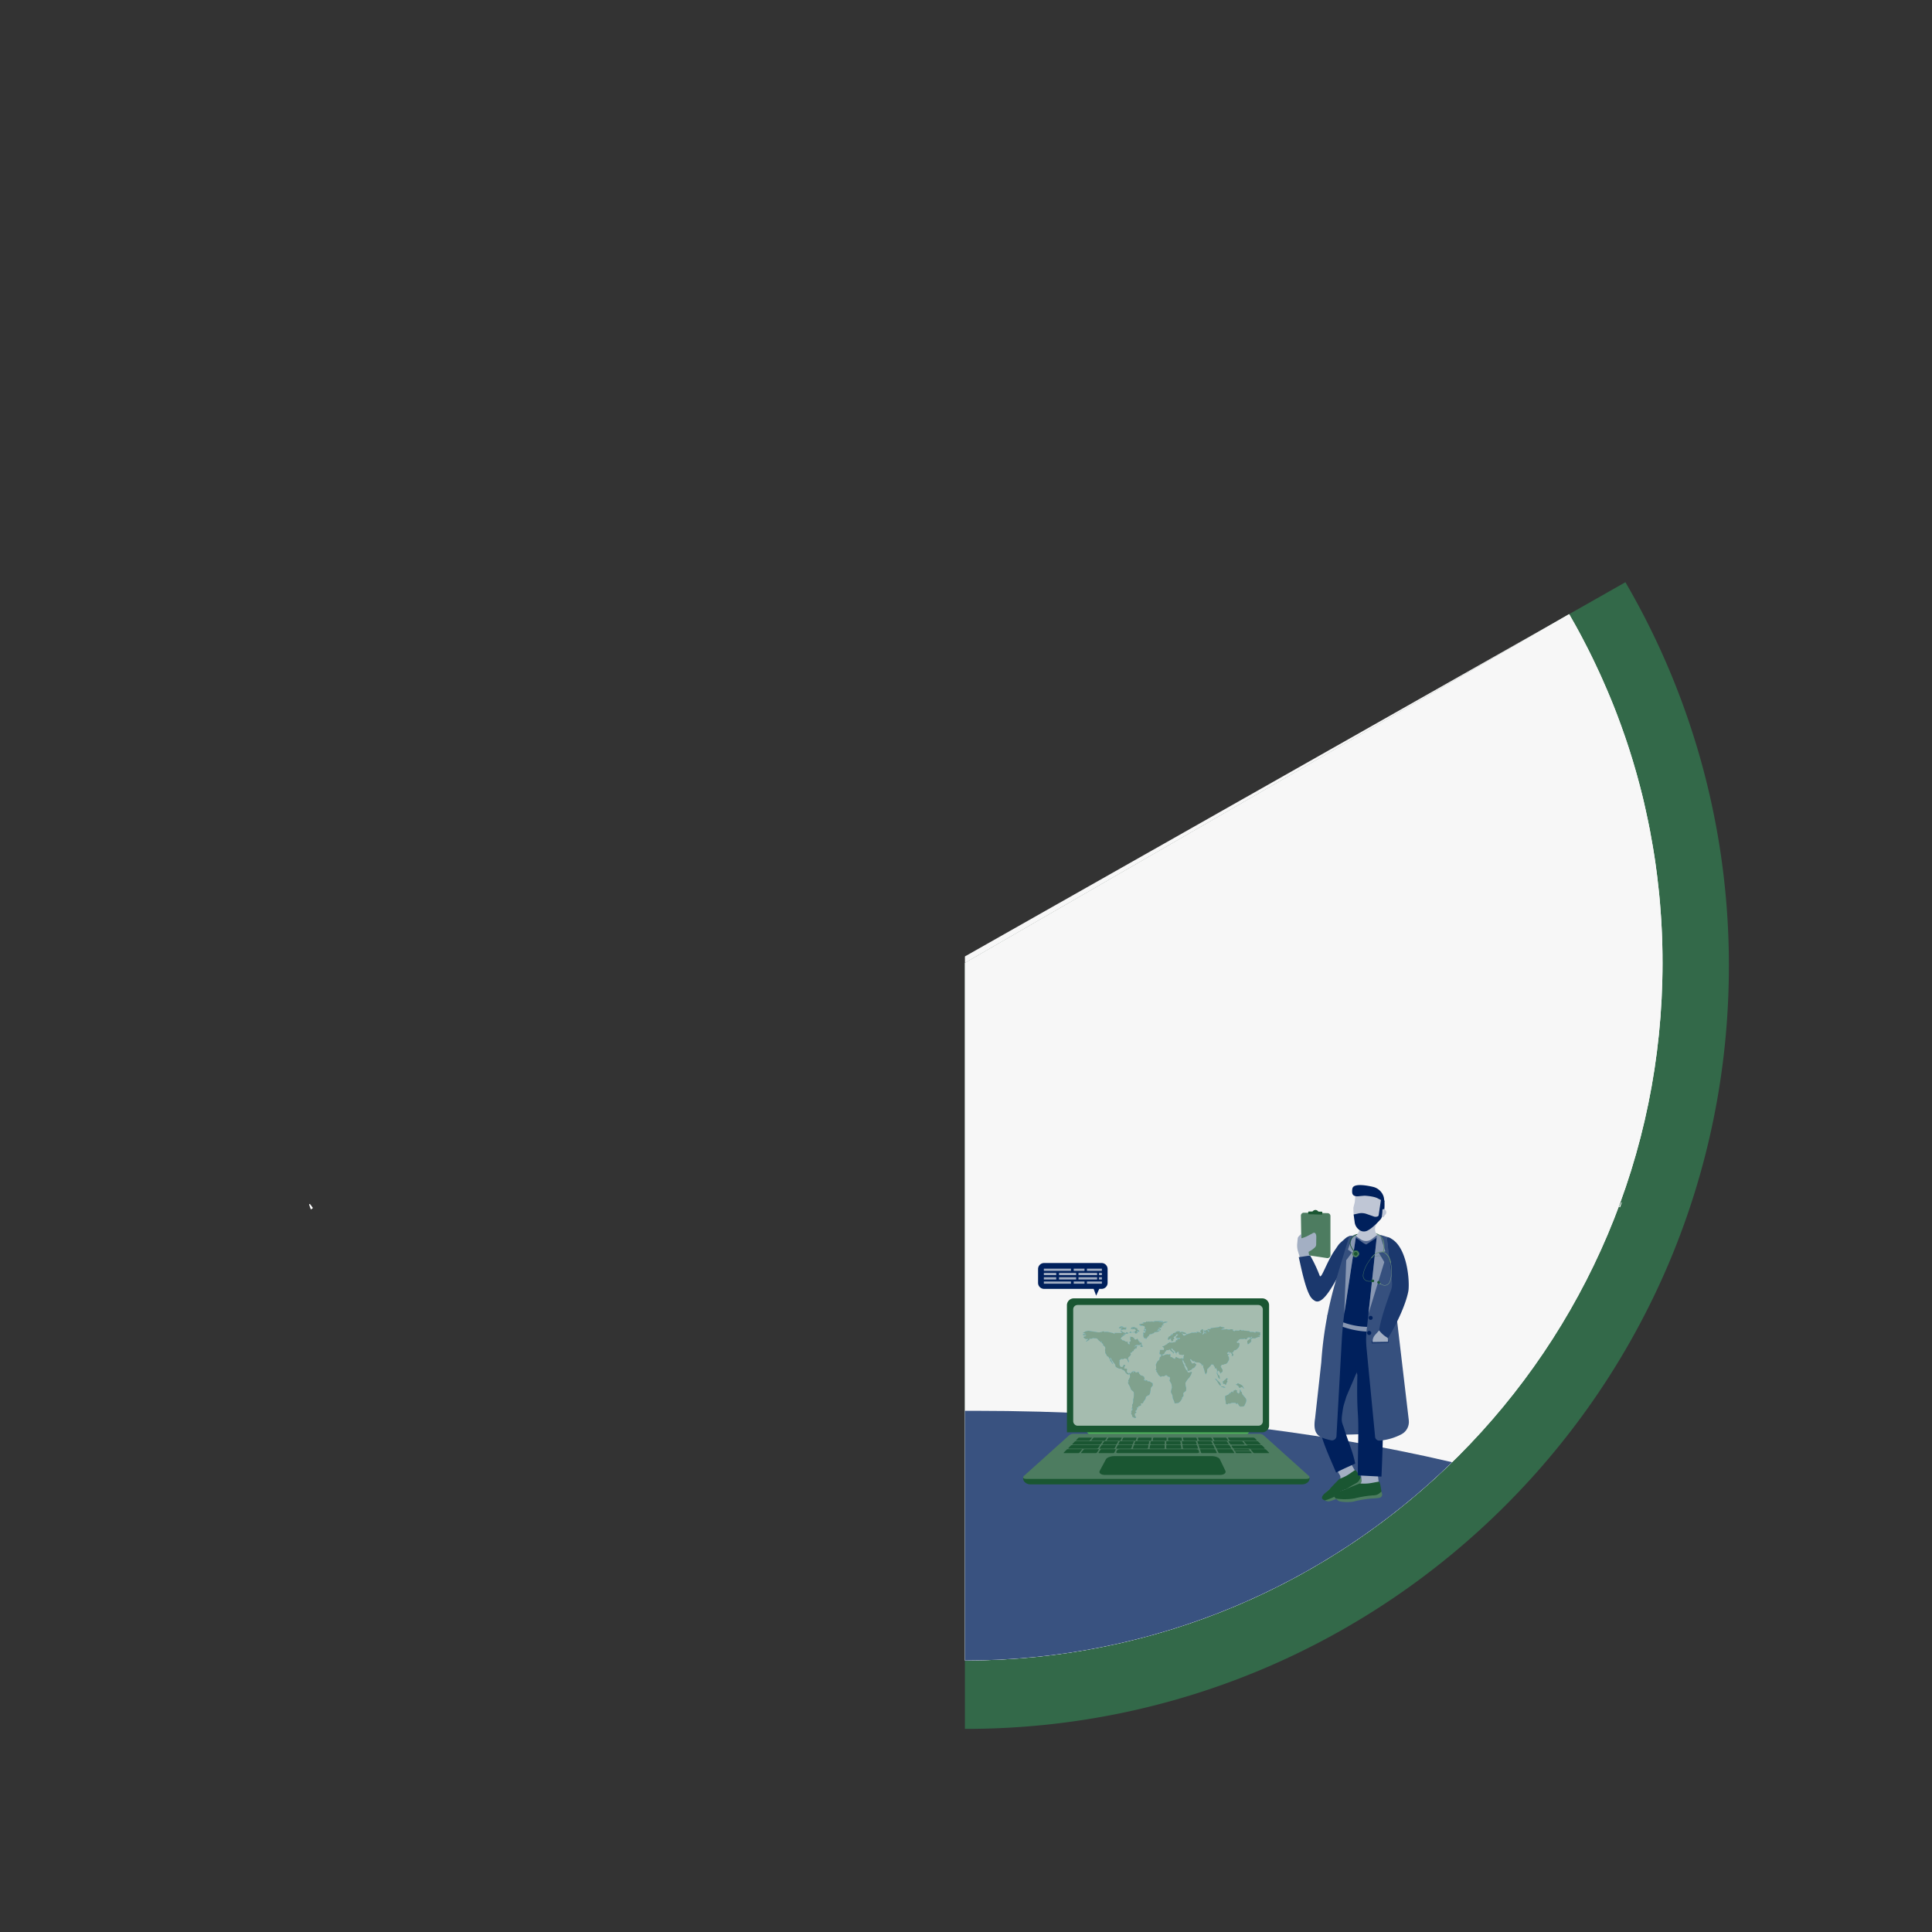 <svg id="Layer_1" data-name="Layer 1" xmlns="http://www.w3.org/2000/svg" xmlns:xlink="http://www.w3.org/1999/xlink" viewBox="0 0 1874.45 1874.45"><rect x="0" y="0" width="1874.45" height="1874.45" fill="#333333" stroke="none"/><defs><style>.cls-1{fill:none;}.cls-2{fill:#fff;}.cls-3{fill:#336949;}.cls-4{fill:#f7f7f7;}.cls-5{fill:#395280;}.cls-6{fill:#36507e;}.cls-7{fill:#a3afc3;}.cls-8{fill:#1a5632;}.cls-9{fill:#4d7c60;}.cls-10{fill:#00205c;}.cls-11{fill:#1b386d;}.cls-12{fill:#8897b2;}.cls-13{fill:#bfc6d5;}.cls-14{fill:#526790;}.cls-15{fill:url(#linear-gradient);}.cls-16{clip-path:url(#clip-path);}.cls-17{fill:#80a18d;}.cls-18{opacity:0.4;}.cls-19{fill:#668e76;}.cls-20{fill:#ccc;}.cls-21{fill:#4db259;}.cls-22{fill:#a5bcaf;}.cls-23{fill:#66c2eb;}</style><linearGradient id="linear-gradient" x1="-1943.67" y1="1526.66" x2="-1942.42" y2="1527.94" gradientTransform="matrix(13.99, 0, 0, -11.81, 29807.92, 18233.47)" gradientUnits="userSpaceOnUse"><stop offset="0" stop-color="#ffd1db"/><stop offset="0.16" stop-color="#fdd7e1"/><stop offset="0.6" stop-color="#fae3ee"/><stop offset="1" stop-color="#fae8f3"/></linearGradient><clipPath id="clip-path"><path id="SVGID" class="cls-1" d="M1336.05,1197.1l-11,94.2a84.11,84.11,0,0,0-.11,17.16l8.28,85.56a4.14,4.14,0,0,0,4.11,4.2,4.54,4.54,0,0,0,.82-.07,55.67,55.67,0,0,0,21.69-6.67,13.57,13.57,0,0,0,7-13.48l-20.95-177.87Z"/></clipPath></defs><path class="cls-2" d="M300.65,1168l-.82.6q.89,2.45,1.8,4.89l2-1.46Z"/><path class="cls-3" d="M1522.4,595.89l-.11,0L936.18,934.28v743.1h1.05c408.77,0,740.15-331.38,740.15-740.15A736.75,736.75,0,0,0,1577,564.88l-54.66,31Z"/><path class="cls-4" d="M1522.4,595.89l0,0L936.18,927.92v6.36l586.11-338.37Z"/><path class="cls-2" d="M1613,934.29c0,373.77-303,676.77-676.78,676.77V934.29l586.11-338.38.11,0c.68,1.17,1.35,2.34,2,3.51q2,3.51,4,7.05l1.95,3.55c.86,1.57,1.72,3.16,2.57,4.74s1.66,3.1,2.48,4.66c1.64,3.12,3.26,6.24,4.85,9.39l2.37,4.72c.07.15.14.3.22.45q1.2,2.41,2.39,4.86c.78,1.62,1.57,3.25,2.34,4.88,1.56,3.26,3.08,6.54,4.59,9.83q.94,2.07,1.88,4.16,2.55,5.67,5,11.42c.48,1.11,1,2.22,1.41,3.34.85,2,1.68,4,2.51,6l2,4.91c.75,1.9,1.51,3.82,2.26,5.74.59,1.51,1.17,3,1.75,4.54q3.71,9.75,7.12,19.65l.84,2.43c.41,1.21.83,2.43,1.23,3.65.58,1.7,1.14,3.41,1.7,5.12q.73,2.28,1.46,4.56c.28.86.55,1.73.81,2.59.59,1.86,1.16,3.72,1.73,5.58.38,1.25.76,2.51,1.13,3.77.82,2.73,1.61,5.47,2.39,8.22.32,1.11.63,2.22.94,3.33q2.74,9.86,5.19,19.84.62,2.48,1.2,5c.35,1.47.69,2.95,1,4.43.27,1.19.54,2.37.8,3.56q1.11,4.95,2.15,9.92c.28,1.29.54,2.59.8,3.89s.48,2.36.71,3.54.43,2.2.65,3.31q1.5,7.83,2.82,15.73c.28,1.67.56,3.34.82,5,.24,1.49.47,3,.7,4.48.08.5.15,1,.23,1.5l.57,3.86c.13.93.27,1.86.39,2.78q.62,4.35,1.17,8.73c.14,1.07.27,2.15.4,3.22.59,4.83,1.13,9.69,1.63,14.55.18,1.86.36,3.71.53,5.57v0c.15,1.64.3,3.29.44,4.94q.51,6.11.92,12.24c.12,1.72.23,3.44.33,5.17q.2,3.35.36,6.71c.08,1.59.15,3.19.22,4.79l.12,3c0,1.4.1,2.79.14,4.19,0,.57,0,1.15.05,1.72,0,.94.06,1.88.08,2.82,0,1.91.09,3.83.12,5.75,0,1.11,0,2.23.05,3.35l0,3.15C1613,930.93,1613,932.61,1613,934.29Z"/><path class="cls-4" d="M1613,934.29c0,373.77-303,676.77-676.78,676.77V934.29l586.11-338.38.11,0c.68,1.17,1.35,2.34,2,3.51,1.33,2.34,2.66,4.69,4,7.05l1.95,3.55c.86,1.57,1.72,3.16,2.57,4.74s1.66,3.1,2.48,4.66c1.64,3.12,3.26,6.24,4.85,9.39l2.37,4.72c.07.15.14.3.22.45q1.2,2.41,2.39,4.86c.78,1.62,1.57,3.25,2.34,4.88,1.56,3.26,3.08,6.54,4.59,9.83q.94,2.07,1.88,4.16,2.55,5.67,5,11.42c.48,1.11,1,2.22,1.41,3.34.85,2,1.68,4,2.51,6l2,4.91c.75,1.9,1.51,3.82,2.26,5.74.59,1.51,1.17,3,1.75,4.54q3.71,9.75,7.12,19.65l.84,2.43c.41,1.21.83,2.43,1.23,3.65.58,1.7,1.14,3.41,1.7,5.12q.73,2.28,1.46,4.56c.28.86.55,1.73.81,2.59.59,1.86,1.16,3.72,1.73,5.58.38,1.25.76,2.51,1.13,3.77.82,2.73,1.61,5.47,2.39,8.22.32,1.11.63,2.22.94,3.33q2.74,9.86,5.19,19.84.62,2.48,1.2,5c.35,1.47.69,2.95,1,4.43.27,1.19.54,2.37.8,3.56q1.11,4.95,2.15,9.92c.28,1.29.54,2.59.8,3.89s.48,2.36.71,3.54.43,2.2.65,3.31q1.5,7.83,2.82,15.73c.28,1.67.56,3.34.82,5,.24,1.49.47,3,.7,4.48.08.5.15,1,.23,1.5l.57,3.86c.13.93.27,1.86.39,2.78q.62,4.35,1.17,8.73c.14,1.07.27,2.15.4,3.22.59,4.83,1.13,9.69,1.63,14.55.18,1.86.36,3.71.53,5.57v0c.15,1.64.3,3.29.44,4.94q.51,6.11.92,12.24c.12,1.72.23,3.44.33,5.17q.2,3.35.36,6.71c.08,1.59.15,3.19.22,4.79l.12,3c0,1.4.1,2.79.14,4.19,0,.57,0,1.15.05,1.72,0,.94.06,1.88.08,2.82,0,1.91.09,3.83.12,5.75,0,1.11,0,2.23.05,3.35l0,3.15C1613,930.93,1613,932.61,1613,934.29Z"/><path class="cls-5" d="M945.45,1368.78l-9.27,0v242.26c183.9,0,350.67-73.35,472.64-192.39C1273.85,1387,1115.2,1368.78,945.45,1368.78Z"/><path class="cls-2" d="M1570.82,1170.86l1,.49c.58-1.58,1.14-3.16,1.71-4.74l-.39-.2Z"/><g id="Group_3293" data-name="Group 3293"><g id="Layer_10" data-name="Layer 10"><path id="Path_14005" data-name="Path 14005" class="cls-6" d="M1349.77,1390.57l-61.09,1.87,2.94-110.45,56.82,1.34Z"/></g><g id="Right_leg" data-name="Right leg"><g id="Group_3250" data-name="Group 3250"><g id="Group_3249" data-name="Group 3249"><g id="Group_3248" data-name="Group 3248"><g id="Group_3247" data-name="Group 3247"><g id="Group_3246" data-name="Group 3246"><g id="Group_3245" data-name="Group 3245"><g id="Group_3244" data-name="Group 3244"><path id="Path_14006" data-name="Path 14006" class="cls-7" d="M1314,1425.79c.9,1.57,2,2.79,2.84,4.33a13.36,13.36,0,0,1,.59,1.28c.25.62,1,1.24,1,1.9.15,3,.19,4.54-2.68,6.17-4.7,2.68-10.18,4.85-15,7.48-.25.14-.45.23-.7.38-3.79,2.32-7.9,4.89-11.75,6.9-2.19,1.15-3.38,1-5.2-.35-.08-.13-.12.52,0-.1,1-3.62,4.88-7.1,7.68-9.59a104.88,104.88,0,0,0,8.48-8,3.93,3.93,0,0,0,.94-4.45c-.25-.8-3-4.63-2.51-5.16,3.82-4.35,8.65-4,13.52-5.82C1312.06,1422.46,1313.09,1424.22,1314,1425.79Z"/><path id="Path_14007" data-name="Path 14007" class="cls-8" d="M1314.47,1426.43c1-.62,3.49,3.69,3.81,4.16a30,30,0,0,1,1.82,2.9c1.44,2.9-2.49,5.1-4,5.85-2.47,1.25-12,7.29-12.32,7.51-4.56,3.33-8.86,6.77-12,8.1-4.07,1.76-4.81,1.66-7.77.12a2.09,2.09,0,0,1-1.3-2.62c.46-2.47,5.57-5.84,7.32-7.76s9.34-9.84,9.79-10C1307,1432.09,1309.06,1430,1314.47,1426.43Z"/></g><path id="Path_14008" data-name="Path 14008" class="cls-9" d="M1285.94,1456c1.66.52,2.73.94,4.43.45a38.91,38.91,0,0,0,9.89-4.22c.79-.49,1.8-1.4,2.49-1.9a101.06,101.06,0,0,1,10.67-7c1.78-1,4.6-2.38,6.35-3.41s2.43-2.06,2.07-3.86c-.24-1.25-1.24-1.6-1.67-2.66-.49.9-1,2.07-1.47,2.87a7.17,7.17,0,0,1-2.32,2.36c-1.49.94-3.67,2-5.07,2.85a101.91,101.91,0,0,0-10.2,6.9c-.14.1-.35.29-.49.39a58.15,58.15,0,0,1-14.75,6.82,1,1,0,0,1-.62.07C1285.38,1455.72,1285.81,1455.91,1285.94,1456Z"/></g><path id="Path_14009" data-name="Path 14009" class="cls-10" d="M1316.67,1287.57c-4.51-1.13-9-2.28-13.58-3.22-9.57,25.82-16,49.24-23.07,76.16-5.53,20.93,6,44,16.33,68.28,6-3.32,12.37-6,18.5-8.82-2.21-11.43-7.15-22.16-10.52-33.19-2-6.64-3.38-6.47-2-15.82,1.07-7.16.78-5.62,3.65-15.08.73-2.38,4.88-11.38,9.27-22,0,0,9.14-17.35,8.71-28.68a26.58,26.58,0,0,0-7.31-17.66"/></g></g></g></g></g></g><g id="Left_leg" data-name="Left leg"><g id="Group_3253" data-name="Group 3253"><g id="Group_3252" data-name="Group 3252"><g id="Group_3251" data-name="Group 3251"><path id="Path_14010" data-name="Path 14010" class="cls-7" d="M1337.47,1436.68c.23,2,.86,3.71,1,5.61a13.31,13.31,0,0,1,0,1.55c0,.73.43,1.67.19,2.35-1.12,3-1.75,4.63-5.32,5-5.86.58-12.28.32-18.27.79-.31,0-.54,0-.86.07-4.79.64-10,1.37-14.72,1.68-2.68.17-3.81-.51-5.06-2.68,0-.16-.35.47.08-.08,2.5-3.2,7.93-4.93,11.8-6.18a111.75,111.75,0,0,0,11.92-4.23,4.25,4.25,0,0,0,2.84-4c.1-.91-1-6-.31-6.28,5.69-2.66,10.38-.16,16,.2C1337,1432.48,1337.24,1434.7,1337.47,1436.68Z"/><path id="Path_14011" data-name="Path 14011" class="cls-8" d="M1337.67,1437.54c1.23-.2,1.92,5.24,2,5.86a31.11,31.11,0,0,1,.58,3.73c.21,3.54-4.67,4-6.5,4.08-3,.14-15.17,1.94-15.56,2-6,1.31-11.77,2.84-15.45,2.8-4.83-.06-5.53-.49-7.84-3.35a2.29,2.29,0,0,1-.18-3.2c1.51-2.28,8.08-3.38,10.65-4.52s13.58-5.7,14.09-5.66C1327.78,1439.88,1330.75,1438.65,1337.67,1437.54Z"/></g><path id="Path_14012" data-name="Path 14012" class="cls-9" d="M1296.18,1454.11c1.39,1.33,2.61,2.45,4.52,2.72a42.6,42.6,0,0,0,11.72.18c1-.14,2.4-.6,3.3-.8a110.87,110.87,0,0,1,13.67-2.21c2.21-.2,5.63-.33,7.82-.59s3.31-1,3.73-2.94c.29-1.35-.56-2.16-.54-3.41-.88.68-1.83,1.65-2.7,2.22a7.62,7.62,0,0,1-3.33,1.33c-1.9.28-4.55.4-6.3.6a109,109,0,0,0-13.18,2.37l-.66.17a55.05,55.05,0,0,1-17.61.22c-.26,0-.6-.28-.88-.32Z"/></g><path id="Path_14013" data-name="Path 14013" class="cls-10" d="M1329.21,1289.84c7.27,0,14.5.44,14.5.44,11.17,14.57-.27,61-1.4,79.73-.44,7.16-.46,29.64-2,62.6,0,0-20.51-1-22.92-1.21,0-30.57,1.06-44.37,0-60.23-.8-11.83-.75-24.46-.45-37.2,0,0-5.72-23.08-5.4-32.16a45.37,45.37,0,0,1,2.78-14.85Z"/></g></g><g id="Right_hand" data-name="Right hand"><g id="Group_3255" data-name="Group 3255"><g id="Group_3254" data-name="Group 3254"><path id="Path_14014" data-name="Path 14014" class="cls-9" d="M1290.81,1179.66v38.28a2.88,2.88,0,0,1-3.06,2.69l-.38-.05-22.75-3.43c-1.42-.21-1.9-1.32-1.9-2.63l-.56-35.26a2.82,2.82,0,0,1,3-2.67h0l22.75.41A2.81,2.81,0,0,1,1290.81,1179.66Z"/><path id="Path_14015" data-name="Path 14015" class="cls-8" d="M1269.88,1178.05l12.33.37a.67.67,0,0,0,.7-.61h0v-1.66a.64.64,0,0,0-.68-.61h-2.54a1.19,1.19,0,0,1-.86-.36l-.33-.33a3.23,3.23,0,0,0-4.57.05l-.1.1h0a1.17,1.17,0,0,1-.91.4h-3a.67.67,0,0,0-.69.62v1.43A.65.65,0,0,0,1269.88,1178.05Z"/></g><path id="Path_14016" data-name="Path 14016" class="cls-7" d="M1275.83,1210.16h0a3.84,3.84,0,0,0,1.13-2.74l.13-7.28c0-2.57-1-5.58-4-3.34l-4.7,2.44a19.54,19.54,0,0,1-3,1.28l-2.9,1c-.56.18.09-.78.2-1.48v-2.19c0-.16-.13-.21-.33-.21a1.32,1.32,0,0,0-1,.51c-.95,1.08-2.15,1.92-2.3,3.36l-.48,4.9a20.07,20.07,0,0,0,.75,7.71l2,6.5,9-1.52-.74-4.56h0A24.77,24.77,0,0,0,1275.83,1210.16Z"/><path id="Path_14017" data-name="Path 14017" class="cls-11" d="M1309.21,1199.39c-2.9.72-4.16,2.4-6.85,4.7-4,3.44-3.53,3.42-7.1,8.57-8.5,12.27-13.37,29.13-14.88,25a137.28,137.28,0,0,0-9.19-19.47c-5,.5-6.19.94-11.13,1.5,1.1,4,6.22,32.27,12.25,39.55a12.25,12.25,0,0,0,3.64,3c8.21,4.16,19.16-19,23.08-25.22h0Z"/></g></g><g id="Layer_1-2" data-name="Layer 1"><g id="Group_3263" data-name="Group 3263"><g id="Group_3262" data-name="Group 3262"><path id="Path_14018" data-name="Path 14018" class="cls-12" d="M1344.76,1284.54l.45,6.68-9.52.63a82,82,0,0,1-31.62-4.14l-16.29-5.51,2.7-5.91,28,6.6Z"/><g id="Group_3257" data-name="Group 3257"><g id="Group_3256" data-name="Group 3256"><path id="Path_14019" data-name="Path 14019" class="cls-13" d="M1312.76,1202.42c4.65,1.14,9,6.6,13.76,6.21,3.3-.27,7.42-5.81,10.63-6.58a40.32,40.32,0,0,0,6.1-1.81l-3.81-.25a4.84,4.84,0,0,1-3.33-1.86,8.75,8.75,0,0,1-1.14-9.5l3.39-7.07-18.34,5.26-1.09,5.93a10.73,10.73,0,0,1-6.68,8.2,9.55,9.55,0,0,1-2.24.56l-.23,0C1310.75,1201.87,1311.74,1202.16,1312.76,1202.42Z"/></g></g><path id="Path_14020" data-name="Path 14020" class="cls-14" d="M1337.51,1199.62l-2-.92-5.37,4a9.35,9.35,0,0,1-9.59,0l-5.28-3.56-2.42,1.51,8.24,6.47a6.57,6.57,0,0,0,8.5-.33Z"/><g id="Group_3258" data-name="Group 3258"><path id="Path_14021" data-name="Path 14021" class="cls-10" d="M1352.11,1239.83l-3.92-37.52c-2.1-3.25-10.23-2.76-10.68-2.69l-11.9,7.78c-1.76.27,1.71.47,0,0-4.73-1.29-10.78-9.46-16.66-8h0l-10.23,37.6h0c-.7,16-8,33-10.63,38.75a2,2,0,0,0,1,2.69l.23.09,15.86,5.12a73.82,73.82,0,0,0,30.42,3.36l9.59-.76s4.21-28.3,7-46.41Z"/></g><path id="Path_14022" data-name="Path 14022" class="cls-15" d="M1338.63,1290.2l-1,.82c-.68.53-5.39,6.59-4.82,10.52l2.66.47h10l.84-1.56a3.81,3.81,0,0,0,.44-1.78v-1.52Z"/><g id="Group_3261" data-name="Group 3261"><g id="Group_3260" data-name="Group 3260"><g class="cls-16"><g id="Group_3259" data-name="Group 3259"><path id="Path_14023" data-name="Path 14023" class="cls-6" d="M1336.12,1197.63l-10.19,93.19a84.11,84.11,0,0,0-.1,17.16l8.27,85.56a4.14,4.14,0,0,0,4.11,4.2,4.54,4.54,0,0,0,.82-.07,55.67,55.67,0,0,0,21.69-6.67,13.54,13.54,0,0,0,7-13.48l-21-177.87Z"/></g></g></g><path id="Path_14024" data-name="Path 14024" class="cls-12" d="M1336.05,1197.1l.7.1a3.15,3.15,0,0,1,2.55,2.14l4.69,14.44a.33.33,0,0,1-.23.43l0,0-5.59,1.06a.35.35,0,0,0-.28.4.61.61,0,0,0,.05.12l5.07,8.58a.35.35,0,0,1,0,.28l-15.27,49.78Z"/><circle id="Ellipse_189" data-name="Ellipse 189" class="cls-10" cx="1329.84" cy="1278.6" r="1.97"/><path id="Path_14025" data-name="Path 14025" class="cls-10" d="M1326.39,1293.25a2,2,0,1,0,2-2,2,2,0,0,0-2,2Z"/></g><path id="Path_14026" data-name="Path 14026" class="cls-11" d="M1347.06,1300.69l.19,1.46a.68.68,0,0,1-.59.77h-.07l-15.12.55a.71.71,0,0,1-.72-.67v-1.42a.69.69,0,0,1,.66-.69l14.94-.61A.69.69,0,0,1,1347.06,1300.69Z"/><path id="Path_14027" data-name="Path 14027" class="cls-6" d="M1315.83,1198.11l-6.84,1.28-12.46,41.53a365.62,365.62,0,0,0-14.61,80.95l-6,54.2c-2.7,16.84,4.57,18.78,15.74,21.38h0a4.47,4.47,0,0,0,5-3.8c0-.12,0-.25,0-.38l5.09-92.08q1-17.55,3.62-34.92Z"/><path id="Path_14028" data-name="Path 14028" class="cls-12" d="M1315.83,1198.11l-.38-.32a3.15,3.15,0,0,0-3,1.44l-4.56,12.83a.35.35,0,0,0,.11.48l0,0,3.38,2.42a.35.35,0,0,1,.17.46.31.31,0,0,1-.07.09l-5.26,7.07a.32.32,0,0,0-.1.26l-1.93,52Z"/></g></g></g><g id="left_hand" data-name="left hand"><path id="Path_14029" data-name="Path 14029" class="cls-7" d="M1338.57,1290.2l-4.39,4.89a9.55,9.55,0,0,0-2.44,6.36v.56l14.92-.23-.42-7.09Z"/><path id="Path_14030" data-name="Path 14030" class="cls-11" d="M1338,1290.7c1.93-13.6,11.22-37.5,12.12-40.72,1.46-5.2-.88-18.21-1.7-25.19-.72-6.18-1.87-17.6-2.49-24.66a16.9,16.9,0,0,1,2.76.93c.62.35,1.24.78,1.58,1,15,9,17.43,40,16.25,49.85,0,0-1.85,15.85-19.72,46.35A27.19,27.19,0,0,1,1338,1290.7Z"/></g><g id="stethscope"><g id="Group_3275" data-name="Group 3275"><g id="Group_3264" data-name="Group 3264"><path id="Path_14031" data-name="Path 14031" class="cls-3" d="M1341,1218.76a12.69,12.69,0,0,1,8.16,6.45l-.11.06a12.63,12.63,0,0,0-8.08-6.39,13.14,13.14,0,0,0-4-.38,12.93,12.93,0,0,0-6.19,2l-.07-.11a13.06,13.06,0,0,1,10.29-1.67Z"/></g><g id="Group_3274" data-name="Group 3274"><g id="Group_3268" data-name="Group 3268"><g id="Group_3265" data-name="Group 3265"><path id="Path_14032" data-name="Path 14032" class="cls-17" d="M1349,1223.39a44,44,0,0,1,1.25,8.7,34.94,34.94,0,0,1-.66,8.22c-.81,3.93-1.91,5.3-3.32,6.14a5.32,5.32,0,0,1-2.53.78,6.63,6.63,0,0,1-1.83-.2l-.44-.13a9.66,9.66,0,0,1-2.52-1.33l.22-.28a8.81,8.81,0,0,0,2.83,1.4,5.2,5.2,0,0,0,4.09-.54c1.07-.64,2.28-1.68,3.15-5.92a34.75,34.75,0,0,0,.66-8.14,43.92,43.92,0,0,0-1.24-8.62Z"/></g><g id="Group_3267" data-name="Group 3267"><g id="Group_3266" data-name="Group 3266"><path id="Path_14033" data-name="Path 14033" class="cls-17" d="M1339.3,1245.64l.1-.12a.57.57,0,0,0-.09-.81h0l-.24-.19a.15.15,0,0,0-.19,0l-.67.82a.15.15,0,0,0,0,.19h0l.23.19A.6.6,0,0,0,1339.3,1245.64Z"/></g><path id="Path_14034" data-name="Path 14034" class="cls-8" d="M1336.43,1244.88a1,1,0,0,1-.19-.56,1.41,1.41,0,0,1,.35-1,1.22,1.22,0,0,1,1.62-.34.89.89,0,0,1,.33.48.88.88,0,0,0,.3.46.82.82,0,0,1,0,1.15l-.08.1-.06.07-.09.09a.8.8,0,0,1-1,.08h0a1,1,0,0,0-.51-.19.91.91,0,0,1-.53-.2A.87.87,0,0,1,1336.43,1244.88Z"/></g></g><g id="Group_3273" data-name="Group 3273"><g id="Group_3269" data-name="Group 3269"><path id="Path_14035" data-name="Path 14035" class="cls-9" d="M1331.67,1219a44.06,44.06,0,0,0-5.25,7,34.07,34.07,0,0,0-3.33,7.54c-1.17,3.85-.85,5.57,0,7a5.32,5.32,0,0,0,1.86,1.88,5.87,5.87,0,0,0,1.7.7l.45.1a9.39,9.39,0,0,0,2.85,0l-.06-.35a9,9,0,0,1-3.15-.12,5.2,5.2,0,0,1-3.34-2.42c-.64-1.08-1.2-2.57,0-6.72a35.13,35.13,0,0,1,3.31-7.47,44.26,44.26,0,0,1,5.2-7Z"/></g><g id="Group_3272" data-name="Group 3272"><g id="Group_3271" data-name="Group 3271"><g id="Group_3270" data-name="Group 3270" class="cls-18"><path id="Path_14036" data-name="Path 14036" class="cls-9" d="M1329.71,1243.21l0-.16a.58.58,0,0,1,.46-.67h0l.3-.05a.13.13,0,0,1,.16.1l.2,1a.15.15,0,0,1-.11.16h0l-.3,0A.6.6,0,0,1,1329.71,1243.21Z"/></g><path id="Path_14037" data-name="Path 14037" class="cls-8" d="M1332.6,1243.91a1,1,0,0,0,.44-.41,1.45,1.45,0,0,0,.15-1,1.22,1.22,0,0,0-1.27-1.06.87.87,0,0,0-.51.26,1,1,0,0,1-.49.26.83.83,0,0,0-.56,1l0,.12a.24.24,0,0,0,0,.09.7.7,0,0,0,0,.12.82.82,0,0,0,.84.55h0a.84.84,0,0,1,.54.07,1,1,0,0,0,.56.08A.94.94,0,0,0,1332.6,1243.91Z"/></g></g></g></g><path id="Path_14038" data-name="Path 14038" class="cls-19" d="M1349.47,1225.07h0a14.43,14.43,0,0,0-1-4,12.68,12.68,0,0,0-3.38-4.83,10,10,0,0,0-2.16-1.44.64.64,0,0,1-.35-.7,20.43,20.43,0,0,0-.12-9.89,12.1,12.1,0,0,0-1.79-3.66,11.23,11.23,0,0,0-2.65-2.59,12.4,12.4,0,0,0-3.1-1.52l0,.09s.06.12.07.15.09.14.14.2l.08.12.35.42a11,11,0,0,1,2,1.11,10.61,10.61,0,0,1,4.17,5.87,19.62,19.62,0,0,1,.13,9.42.64.64,0,0,1-.68.51,9.72,9.72,0,0,0-2.74.24,12.47,12.47,0,0,0-5.28,2.63,14.53,14.53,0,0,0-2.81,3.1s0,.07,0,.1h0l.43.27a.08.08,0,0,0,.1,0h0a14.38,14.38,0,0,1,2.7-3,11.91,11.91,0,0,1,5-2.5,5.7,5.7,0,0,1,5.93,1.5,11.9,11.9,0,0,1,3.24,4.61,16.19,16.19,0,0,1,1,3.88h0a.09.09,0,0,0,.08.07l.52,0a.08.08,0,0,0,.07-.08h0Z"/></g><g id="Group_3277" data-name="Group 3277"><path id="Path_14039" data-name="Path 14039" class="cls-8" d="M1314.52,1214.49h0c-2.41-2.76-3.84-5.32-4.22-7.58a6.8,6.8,0,0,1,2-6.11,6.88,6.88,0,0,1,.54-.54,10.31,10.31,0,0,1,3-1.93c.21-.09.41-.16.62-.23s.3-.35.44-.53.23-.26.34-.4a8.35,8.35,0,0,0-2.18.73,11.63,11.63,0,0,0-2.66,1.85l-.57.56a7.58,7.58,0,0,0-2.13,6.72,12.18,12.18,0,0,0,1.47,3.91,21.79,21.79,0,0,0,2.92,4h0a.09.09,0,0,0,.1,0l.42-.38a.07.07,0,0,0,0-.09Z"/><ellipse id="Ellipse_190" data-name="Ellipse 190" class="cls-19" cx="1315.36" cy="1216.45" rx="3.25" ry="3.2" transform="translate(-476.26 1216.7) rotate(-42.77)"/><ellipse id="Ellipse_191" data-name="Ellipse 191" class="cls-8" cx="1315.36" cy="1216.45" rx="3.05" ry="3.01" transform="translate(-476.26 1216.21) rotate(-42.76)"/><ellipse id="Ellipse_192" data-name="Ellipse 192" class="cls-9" cx="1315.36" cy="1216.45" rx="2.93" ry="2.89" transform="translate(-476.27 1216.11) rotate(-42.75)"/><path id="Path_14040" data-name="Path 14040" class="cls-8" d="M1314,1217.67a1.8,1.8,0,1,0,.14-2.54l0,0a1.78,1.78,0,0,0-.11,2.52Z"/><g id="Group_3276" data-name="Group 3276"><rect id="Rectangle_1898" data-name="Rectangle 1898" class="cls-20" x="1315.36" y="1216.45" transform="translate(19.69 2453.85) rotate(-86.45)"/></g></g></g><g id="Head"><g id="Group_3278" data-name="Group 3278"><path id="Path_14043" data-name="Path 14043" class="cls-13" d="M1343,1175.33l-.44-12.9a7.72,7.72,0,0,0-4.58-6.8l-6.69-3a7.72,7.72,0,0,0-6.33,0l-5.61,2.55a7.73,7.73,0,0,0-4.5,6.33l-.39,4.3a7.91,7.91,0,0,1-.2,1.2l-1.18,4.66c-.18,16.42,5.93,22.7,9.36,23h0a7.71,7.71,0,0,0,4.73-1.1l1.15-.7a41.3,41.3,0,0,0,13.07-13.33h0A7.59,7.59,0,0,0,1343,1175.33Z"/><path id="Path_14044" data-name="Path 14044" class="cls-13" d="M1340.27,1173.3l.19-.08a3.3,3.3,0,0,1,4.16,1.43h0a2.26,2.26,0,0,1,.11.22,3.24,3.24,0,0,1-.11,2.85c-.37.71-1.17,1.29-1.43,1.81-.83,1.64-1.24,1.7-2.62,1.35l-.54-.14Z"/><path id="Path_14045" data-name="Path 14045" class="cls-10" d="M1341.22,1174.58a45.67,45.67,0,0,1-.59,5.84,4.53,4.53,0,0,1-.21.9h0a5.09,5.09,0,0,1-1.05,1.76c-1.87,2.05-7.06,7.55-10.78,9.78l-1.38.83a7.63,7.63,0,0,1-5.09,1h0a7.58,7.58,0,0,1-2.8-1.07,10.78,10.78,0,0,1-5-7.83l-1-7.46,4.48-1a14.6,14.6,0,0,1,8.1.47l7.28,2.56c1,.36,4.18.35,4.41-1.37l1.75-11.79.45-3h0c2.74-.33,2.84-1.28,3.47,2a68.91,68.91,0,0,1-.12,6.92l-.93,0a.93.93,0,0,0-1,.88h0Z"/><path id="Path_14046" data-name="Path 14046" class="cls-10" d="M1343.23,1166s-.42-3.42-.75-4.6a4.91,4.91,0,0,0-.15-.51,14.09,14.09,0,0,0-10.21-9.38c-1.46-.34-17.91-4.33-19.85,1.07-.57,1.6-.57,4.85,0,5.92a4.27,4.27,0,0,0,.3.51c1.32,1.86,4.17,1.84,6.45,1.49l4.55-.4c.66-.1,10,.55,13.4,2.73Z"/></g></g><g id="Laptop"><g id="Group_3285" data-name="Group 3285"><path id="Rectangle_1899" data-name="Rectangle 1899" class="cls-21" d="M1054.24,1387.5h158a4.49,4.49,0,0,1-4.49,4.49h-149a4.49,4.49,0,0,1-4.49-4.49Z"/><g id="Group_3284" data-name="Group 3284"><path id="Path_14047" data-name="Path 14047" class="cls-8" d="M1270.55,1434.45v-1l-277.87-.4v1.39h0c0,3.17,3.26,5.74,7.29,5.74h263.29c4,0,7.29-2.57,7.29-5.74Z"/><g id="Group_3283" data-name="Group 3283"><path id="Path_14048" data-name="Path 14048" class="cls-9" d="M1267.57,1434.81H995.67c-3,0-3.87-1.39-2-3.06l43.39-39a6.5,6.5,0,0,1,4.35-1.66h180.45a6.5,6.5,0,0,1,4.35,1.66l43.39,39C1271.44,1433.42,1270.55,1434.81,1267.57,1434.81Z"/><g id="Group_3282" data-name="Group 3282"><g id="Group_3281" data-name="Group 3281"><g id="Group_3279" data-name="Group 3279"><path id="Path_14049" data-name="Path 14049" class="cls-8" d="M1056.17,1397.79h-11.7c-.5,0-.75-.17-.55-.38l2.22-2.27a2,2,0,0,1,1.23-.35h11.31c.49,0,.75.16.59.35l-1.88,2.27A1.85,1.85,0,0,1,1056.17,1397.79Z"/><path id="Path_14050" data-name="Path 14050" class="cls-8" d="M1071.13,1397.79h-11.7c-.5,0-.78-.17-.61-.38l1.84-2.27a1.75,1.75,0,0,1,1.17-.35h11.3c.49,0,.78.16.65.35l-1.5,2.27A1.61,1.61,0,0,1,1071.13,1397.79Z"/><path id="Path_14051" data-name="Path 14051" class="cls-8" d="M1086.09,1397.79h-11.7c-.5,0-.81-.17-.68-.38l1.47-2.27a1.54,1.54,0,0,1,1.11-.35h11.31c.49,0,.81.16.71.35l-1.12,2.27A1.4,1.4,0,0,1,1086.09,1397.79Z"/><path id="Path_14052" data-name="Path 14052" class="cls-8" d="M1116,1397.79h-11.7c-.5,0-.86-.17-.8-.38l.72-2.27c.06-.19.5-.35,1-.35h11.31c.49,0,.86.16.83.35l-.37,2.27C1117,1397.62,1116.51,1397.79,1116,1397.79Z"/><path id="Path_14053" data-name="Path 14053" class="cls-8" d="M1101,1397.79h-11.7c-.5,0-.83-.17-.73-.38l1.09-2.27c.09-.19.56-.35,1-.35h11.32c.48,0,.83.16.76.35l-.74,2.27C1102,1397.62,1101.55,1397.79,1101,1397.79Z"/><path id="Path_14054" data-name="Path 14054" class="cls-8" d="M1145.92,1397.79h-11.7c-.5,0-.91-.17-.92-.38l0-2.27c0-.19.39-.35.88-.35h11.31c.49,0,.91.16.94.35l.39,2.27C1146.81,1397.62,1146.43,1397.79,1145.92,1397.79Z"/><path id="Path_14055" data-name="Path 14055" class="cls-8" d="M1160.88,1397.79h-11.7c-.5,0-.94-.17-1-.38l-.42-2.27c0-.19.33-.35.82-.35h11.31c.49,0,.94.16,1,.35l.76,2.27C1161.74,1397.62,1161.38,1397.79,1160.88,1397.79Z"/><path id="Path_14056" data-name="Path 14056" class="cls-8" d="M1175.84,1397.79h-11.7c-.5,0-1-.17-1.05-.38l-.8-2.27c-.06-.19.28-.35.77-.35h11.31a1.37,1.37,0,0,1,1.06.35l1.14,2.27C1176.67,1397.62,1176.34,1397.79,1175.84,1397.79Z"/><path id="Path_14057" data-name="Path 14057" class="cls-8" d="M1190.8,1397.79h-11.7a1.46,1.46,0,0,1-1.11-.38l-1.17-2.27c-.1-.19.22-.35.7-.35h11.32a1.54,1.54,0,0,1,1.11.35l1.52,2.27C1191.6,1397.62,1191.3,1397.79,1190.8,1397.79Z"/><path id="Path_14058" data-name="Path 14058" class="cls-8" d="M1218.57,1397.79h-24.15a2.33,2.33,0,0,1-1.64-.53l-1.35-2c-.19-.27.22-.5.9-.5h23.34a2.94,2.94,0,0,1,1.73.5l1.94,2C1219.62,1397.55,1219.28,1397.79,1218.57,1397.79Z"/><path id="Path_14059" data-name="Path 14059" class="cls-8" d="M1131,1397.79h-11.7c-.5,0-.89-.17-.86-.38l.34-2.27c0-.19.45-.35.93-.35H1131c.49,0,.88.16.88.35v2.27C1131.88,1397.62,1131.47,1397.79,1131,1397.79Z"/></g><g id="Group_3280" data-name="Group 3280"><path id="Path_14060" data-name="Path 14060" class="cls-8" d="M1210.33,1401.47h12.18c.53,0,.78-.18.56-.4l-2.41-2.45a2.13,2.13,0,0,0-1.29-.39h-11.76c-.51,0-.78.18-.6.39l2,2.45A1.85,1.85,0,0,0,1210.33,1401.47Z"/><path id="Path_14061" data-name="Path 14061" class="cls-8" d="M1194.76,1401.47h12.18c.52,0,.8-.18.62-.4l-2-2.45a1.87,1.87,0,0,0-1.23-.39h-11.75c-.51,0-.81.18-.67.39l1.63,2.45A1.66,1.66,0,0,0,1194.76,1401.47Z"/><path id="Path_14062" data-name="Path 14062" class="cls-8" d="M1179.19,1401.47h12.18c.52,0,.83-.18.69-.4l-1.59-2.45a1.6,1.6,0,0,0-1.17-.39h-11.76c-.51,0-.84.18-.73.39l1.22,2.45A1.43,1.43,0,0,0,1179.19,1401.47Z"/><path id="Path_14063" data-name="Path 14063" class="cls-8" d="M1148.05,1401.47h12.18c.52,0,.89-.18.82-.4l-.77-2.45c-.07-.21-.54-.39-1-.39h-11.76c-.51,0-.89.18-.86.39l.41,2.45C1147.06,1401.29,1147.52,1401.47,1148.05,1401.47Z"/><path id="Path_14064" data-name="Path 14064" class="cls-8" d="M1163.62,1401.47h12.18c.52,0,.86-.18.76-.4l-1.19-2.45c-.1-.21-.6-.39-1.1-.39h-11.76c-.51,0-.86.18-.79.39l.81,2.45C1162.61,1401.29,1163.09,1401.47,1163.62,1401.47Z"/><path id="Path_14065" data-name="Path 14065" class="cls-8" d="M1116.9,1401.47h12.18c.53,0,1-.18,1-.4l0-2.45c0-.21-.4-.39-.91-.39h-11.76c-.5,0-.94.18-1,.39l-.41,2.45C1116,1401.29,1116.38,1401.47,1116.9,1401.47Z"/><path id="Path_14066" data-name="Path 14066" class="cls-8" d="M1101.33,1401.47h12.18c.53,0,1-.18,1-.4l.45-2.45c0-.21-.34-.39-.85-.39h-11.76c-.51,0-1,.18-1.05.39l-.82,2.45C1100.44,1401.29,1100.81,1401.47,1101.33,1401.47Z"/><path id="Path_14067" data-name="Path 14067" class="cls-8" d="M1085.76,1401.47H1098c.52,0,1-.18,1.09-.4l.86-2.45c.07-.21-.28-.39-.79-.39h-11.76a1.38,1.38,0,0,0-1.11.39l-1.23,2.45C1084.9,1401.29,1085.24,1401.47,1085.76,1401.47Z"/><path id="Path_14068" data-name="Path 14068" class="cls-8" d="M1070.19,1401.47h12.18a1.43,1.43,0,0,0,1.16-.4l1.27-2.45c.1-.21-.22-.39-.73-.39h-11.76a1.63,1.63,0,0,0-1.17.39l-1.63,2.45C1069.36,1401.29,1069.66,1401.47,1070.19,1401.47Z"/><path id="Path_14069" data-name="Path 14069" class="cls-8" d="M1041.28,1401.47h25.13a2.41,2.41,0,0,0,1.73-.56l1.45-2.14c.2-.3-.21-.54-.92-.54H1044.4a3,3,0,0,0-1.81.54l-2.09,2.14C1040.2,1401.22,1040.55,1401.47,1041.28,1401.47Z"/><path id="Path_14070" data-name="Path 14070" class="cls-8" d="M1132.47,1401.47h12.19c.52,0,.92-.18.89-.4l-.37-2.45c0-.21-.47-.39-1-.39h-11.76c-.5,0-.92.18-.92.39v2.45C1131.52,1401.29,1132,1401.47,1132.47,1401.47Z"/></g><path id="Path_14071" data-name="Path 14071" class="cls-8" d="M1197.79,1405.48h28.27c.73,0,1.07-.27.75-.59L1225,1403a3,3,0,0,0-1.84-.56h-27.4c-.7,0-1.12.25-.91.56l1.23,1.86A2.35,2.35,0,0,0,1197.79,1405.48Z"/><path id="Path_14072" data-name="Path 14072" class="cls-8" d="M1181.22,1405.48h12.7c.54,0,.86-.2.71-.44l-1.73-2.67a1.71,1.71,0,0,0-1.22-.41h-12.25c-.52,0-.86.18-.75.41L1180,1405A1.52,1.52,0,0,0,1181.22,1405.48Z"/><path id="Path_14073" data-name="Path 14073" class="cls-8" d="M1213.69,1405.48h12.7c.55,0,.8-.2.56-.44l-2.6-2.67a2.23,2.23,0,0,0-1.36-.41h-12.25c-.53,0-.8.18-.62.41l2.21,2.67A2.09,2.09,0,0,0,1213.69,1405.48Z"/><path id="Path_14074" data-name="Path 14074" class="cls-8" d="M1148.75,1405.48h12.7c.54,0,.93-.2.85-.44l-.84-2.67c-.07-.23-.56-.41-1.09-.41h-12.24c-.53,0-.93.18-.89.41l.44,2.67C1147.72,1405.28,1148.2,1405.48,1148.75,1405.48Z"/><path id="Path_14075" data-name="Path 14075" class="cls-8" d="M1165,1405.48h12.7c.55,0,.9-.2.78-.44l-1.28-2.67c-.11-.23-.63-.41-1.16-.41h-12.24c-.53,0-.89.18-.82.41l.88,2.67C1163.92,1405.28,1164.44,1405.48,1165,1405.48Z"/><path id="Path_14076" data-name="Path 14076" class="cls-8" d="M1183.43,1409.84h13.27c.57,0,.9-.22.72-.48l-1.88-2.91a1.73,1.73,0,0,0-1.28-.45h-12.78c-.54,0-.9.2-.77.45l1.44,2.91A1.57,1.57,0,0,0,1183.43,1409.84Z"/><path id="Path_14077" data-name="Path 14077" class="cls-8" d="M1217.35,1409.84h13.27c.57,0,.82-.22.57-.48l-2.85-2.91a2.39,2.39,0,0,0-1.44-.45h-12.77c-.55,0-.83.2-.62.45l2.41,2.91A2.12,2.12,0,0,0,1217.35,1409.84Z"/><path id="Path_14078" data-name="Path 14078" class="cls-8" d="M1198.54,1407.61h13.68c.36,0,.55-.14.42-.3l-.83-1a1.3,1.3,0,0,0-.89-.3h-13.46c-.36,0-.56.14-.46.3l.67,1A1.2,1.2,0,0,0,1198.54,1407.61Z"/><path id="Path_14079" data-name="Path 14079" class="cls-8" d="M1200,1409.84h14c.37,0,.56-.14.42-.31l-.86-1.06a1.38,1.38,0,0,0-.91-.31h-13.76c-.37,0-.58.14-.47.31l.7,1.06A1.2,1.2,0,0,0,1200,1409.84Z"/><path id="Path_14080" data-name="Path 14080" class="cls-8" d="M1166.47,1409.84h13.27c.57,0,.93-.22.8-.48l-1.4-2.91a1.51,1.51,0,0,0-1.21-.45h-12.77c-.55,0-.93.2-.85.45l1,2.91C1165.36,1409.62,1165.9,1409.84,1166.47,1409.84Z"/><path id="Path_14081" data-name="Path 14081" class="cls-8" d="M1116.27,1405.48H1129c.55,0,1-.2,1-.44l0-2.67c0-.23-.42-.41-1-.41h-12.24c-.53,0-1,.18-1,.41l-.44,2.67C1115.31,1405.28,1115.73,1405.48,1116.27,1405.48Z"/><path id="Path_14082" data-name="Path 14082" class="cls-8" d="M1100,1405.48h12.7c.54,0,1-.2,1.07-.44l.49-2.67c0-.23-.36-.41-.88-.41h-12.24c-.53,0-1,.18-1.1.41l-.89,2.67C1099.11,1405.28,1099.49,1405.48,1100,1405.48Z"/><path id="Path_14083" data-name="Path 14083" class="cls-8" d="M1084.84,1409.84h76.59c1.31,0,2.23-.5,2-1.1l-.54-1.7c-.18-.57-1.36-1-2.62-1H1086.6c-1.27,0-2.53.47-2.8,1l-.82,1.7C1082.7,1409.34,1083.53,1409.84,1084.84,1409.84Z"/><path id="Path_14084" data-name="Path 14084" class="cls-8" d="M1083.8,1405.48h12.7c.55,0,1.06-.2,1.15-.44l.93-2.67c.08-.23-.29-.41-.81-.41h-12.25a1.47,1.47,0,0,0-1.16.41L1083,1405C1082.91,1405.28,1083.26,1405.48,1083.8,1405.48Z"/><path id="Path_14085" data-name="Path 14085" class="cls-8" d="M1067.57,1405.48h12.7a1.55,1.55,0,0,0,1.22-.44l1.37-2.67c.12-.23-.22-.41-.74-.41h-12.25a1.72,1.72,0,0,0-1.23.41l-1.77,2.67C1066.71,1405.28,1067,1405.48,1067.57,1405.48Z"/><path id="Path_14086" data-name="Path 14086" class="cls-8" d="M1066.53,1409.84h13.27a1.57,1.57,0,0,0,1.28-.48l1.44-2.91c.12-.24-.23-.45-.77-.45H1069a1.73,1.73,0,0,0-1.28.45l-1.89,2.91C1065.63,1409.62,1066,1409.84,1066.53,1409.84Z"/><path id="Path_14087" data-name="Path 14087" class="cls-8" d="M1049.57,1409.84h13.27a1.82,1.82,0,0,0,1.35-.48l1.93-2.91c.16-.24-.15-.45-.7-.45h-12.77a2,2,0,0,0-1.36.45l-2.37,2.91C1048.71,1409.62,1049,1409.84,1049.57,1409.84Z"/><path id="Path_14088" data-name="Path 14088" class="cls-8" d="M1032.61,1409.84h13.27a2.12,2.12,0,0,0,1.43-.48l2.41-2.91c.2-.24-.07-.45-.62-.45h-12.77a2.39,2.39,0,0,0-1.44.45l-2.85,2.91C1031.79,1409.62,1032,1409.84,1032.61,1409.84Z"/><path id="Path_14089" data-name="Path 14089" class="cls-8" d="M1037.43,1405.48h26.2a2.51,2.51,0,0,0,1.81-.62l1.58-2.32c.22-.32-.21-.58-1-.58h-25.25a3.08,3.08,0,0,0-1.91.58l-2.27,2.32C1036.31,1405.2,1036.66,1405.48,1037.43,1405.48Z"/><path id="Path_14090" data-name="Path 14090" class="cls-8" d="M1132.51,1405.48h12.7c.55,0,1-.2.93-.44l-.4-2.67c0-.23-.5-.41-1-.41h-12.24c-.53,0-1,.18-1,.41V1405C1131.52,1405.28,1132,1405.48,1132.51,1405.48Z"/></g></g><path id="Path_14091" data-name="Path 14091" class="cls-8" d="M1183.43,1431H1072.19c-4.06,0-6.38-1.84-5.2-4l6-11.17c.93-1.72,4.5-3.09,8-3.09h94.77c3.45,0,6.93,1.37,7.76,3.09l5.36,11.17C1189.92,1429.14,1187.48,1431,1183.43,1431Z"/></g></g><path id="Path_14092" data-name="Path 14092" class="cls-8" d="M1224.64,1259.69H1041.8a6.66,6.66,0,0,0-6.66,6.66v123.3h189.5a6.66,6.66,0,0,0,6.65-6.66V1266.35A6.66,6.66,0,0,0,1224.64,1259.69Z"/><rect id="Rectangle_1900" data-name="Rectangle 1900" class="cls-22" x="1041.24" y="1266.1" width="183.96" height="117.15" rx="4.2"/></g></g><g id="Map"><g id="Group_3290" data-name="Group 3290"><path id="Path_14093" data-name="Path 14093" class="cls-23" d="M1055.19,1300.88s2.18-1.27,1.93-1.51,0-.54.33-.72.38.18.43.34,1.24-.24,1.45-.26.56.06.74-.43.68-.3.5-.08.34.18.88.18a10.84,10.84,0,0,1,2.89.3c.35.24,2.28,2.56,2.65,2.56s1,1.25,1.29,1.08.24-1.24.46-1,0,.56.06.74a2.33,2.33,0,0,1,.09.83c0,.3.47.42.8.68s.59,0,.64.24-.27.77-.28,1,2.33,1.55,2.33,3-.4,1.63-.26,2.28a5.57,5.57,0,0,1,.18,1.57,3.16,3.16,0,0,0,.17,1.18c.11.32.79,1.09.86,1.29a5,5,0,0,0,.43.78c.09.16.09.5.24.71s.1.2.39.24a2.48,2.48,0,0,1,1.48,1.25,15,15,0,0,0,1.41,2.42c.14.15,0,.4-.18.38s0,.55.07.58,1,.44,1.16.73.23.74.31.94.45.32.58.58.34.77.56.53-.38-.91-.6-1.35-.75-1.82-.91-2.07-.64-1-.87-1.28-.28-1.28-.15-1.31.49-.08,1,1.29a9.87,9.87,0,0,0,1.7,2.58,4.48,4.48,0,0,0,.29.68,7.81,7.81,0,0,1,1.71,2.16c.41,1,0,1.82,1.24,2.56a11.24,11.24,0,0,0,3.28,1.46,7.38,7.38,0,0,1,1.41-.11,12.59,12.59,0,0,1,.9.9A4.81,4.81,0,0,1,1091,1330c.63.84.88,1,.94,1.47s.57.64.82.72.34,1.07.83,1,.67.08.62.22.37.26.42.24.34.2.43-.2.12-1,.45-.85.35.77.52,1a5,5,0,0,1,.14,2.88,2.92,2.92,0,0,0-.57,1,4.35,4.35,0,0,1-.37.75c-.08.2-.57,1.18-.62,1.34s-.21.45,0,.55.49,0,.44.24,0,.34-.15.4a4,4,0,0,0-.51.58,1.42,1.42,0,0,0,.16.73c.17.2,0,.26.43.94a20.36,20.36,0,0,1,1.85,3.67,4.47,4.47,0,0,0,.58,1.51,10.87,10.87,0,0,0,2,1.8,3.83,3.83,0,0,1,.61.93,24.41,24.41,0,0,1,0,4.1c-.1.51-.2,1.37-.29,1.67s-.34,1.27-.34,1.27a21.36,21.36,0,0,1,0,2.4,5.79,5.79,0,0,1-.54,1.92,1.91,1.91,0,0,0-.51,1c0,.21.24.75.26,1a5.62,5.62,0,0,1-.15,1c-.05.15-.26.69-.26.69s-.16,1.38,0,1.37.31-.49.3-.6.15-.7.24-.32a5,5,0,0,1-.13,1.68c-.06.12-.43-.07-.41-.12a.79.79,0,0,1-.19.55c-.23.3-.67.77-.6.88s.29.13.35.14.1.28.1.28a2.73,2.73,0,0,1-.1.48,2.68,2.68,0,0,0-.28.3s.07,1.59.34,1.63.66,1.24.69,1.39.06,1,.23,1a19.63,19.63,0,0,0,2.2,1.1c.41,0,1.24-.18,1.3-.37a.44.44,0,0,0-.13-.53,2.87,2.87,0,0,1-.69-1,6.43,6.43,0,0,1-.45-1.32c0-.29-.3-.45.11-.84s.48-.16.68-.56a2.22,2.22,0,0,0,.2-.41s.72-.4.62-.72-1.08-.13-1-.69.66-.74.84-.86a1.23,1.23,0,0,0,.45-.8c0-.32.49-.58.59-.73s.23-.38.08-.38a2.78,2.78,0,0,1-.5-.11s-.35-.4-.14-.63.75-.15,1-.15.57,0,.49-.28,0-.93.13-.92a19.74,19.74,0,0,0,2.16-.61,1,1,0,0,0,.32-.41,5.48,5.48,0,0,1,.27-.48,4.07,4.07,0,0,1-.33-.48c-.17-.28-.2-.85-.3-.86a6.52,6.52,0,0,0,1.87-.06,3.06,3.06,0,0,0,.82-1,5.43,5.43,0,0,1,.09-.56c.08-.23.31-.34.35-.44a1.54,1.54,0,0,0,.1-.24,10.75,10.75,0,0,1,.72-.84c.2-.31.38-.64.55-1,0-.1.29,0,.31-.23s.21-1.47.31-1.85.56-.5,1-.82.69-.23.83-.56,1.32-.37,1.35-.55a2.8,2.8,0,0,1,.34-.61,7.26,7.26,0,0,0,.75-2.32c0-.85.34-1.75.35-2.4a5.14,5.14,0,0,1,.59-2.27c.29-.32,1.34-1.21,1.39-1.53s0-1.73,0-1.83a3.35,3.35,0,0,0-.32-.66c-.3-.12-.59-.25-.88-.4a11.63,11.63,0,0,0-1.83-1.09,3.29,3.29,0,0,0-1.17-.18,3.52,3.52,0,0,0-.63.27c-.05.06-.19-.39-.16-.5a.8.8,0,0,0-.07-.34s-1.32-.66-1.44-.67-.15.33-.22.43,0,.39-.46.46-.63.2-.43-.08.49-.51.49-.6.21-.25,0-.38a.41.41,0,0,0-.55.15v0c0,.17-.61.3-.67.28a.63.63,0,0,1-.13-.43c0-.1.31-.52.35-.63s.18-.35.28-.51a2.27,2.27,0,0,0-.27-.71,9.63,9.63,0,0,1-.28-1.18c-.07-.12-.35-.08-.44-.19a4.24,4.24,0,0,0-2-1c-.77,0-.93-.27-.88-.29a9.11,9.11,0,0,0-1.24-1.32c-.21-.13-.38-.82-.45-.84s-.07-.38,0-.47-.15-.35-.28-.32-1.37-.09-1.4-.07.1.34-.09.4a3.23,3.23,0,0,1-.82,0l-.89-.28-.56-.88a4.51,4.51,0,0,0-.53.1,4.46,4.46,0,0,0-.5.35c-.09.08-.12.57-.12.57s-.2.84-.27.78a2,2,0,0,1-.2-.73s.14-.53.2-.66.17-.21.18-.35-.22-.45-.3-.25a6.12,6.12,0,0,1-1.3,1.08c-.16,0-.44-.15-.51.19a2.84,2.84,0,0,1-.7,1c-.14.13-.23.46-.29.25s-.42-.81-.55-.79-1,.4-1.1.44a2,2,0,0,1-.7-.32c-.12-.1-.31-.31-.53-.51s-.4-.34-.38-.65-.08-1.64,0-1.68.29-.44.19-.63-.2-.46-.32-.51-.44-.34-.57-.3a10.39,10.39,0,0,1-1.37.09c-.15,0-.48,0-.5-.21s.1-1.39.1-1.39a2.29,2.29,0,0,1,.35-.6,1.34,1.34,0,0,0,.32-.68c0-.17.34-.7.18-.73s-1.25-.15-1.52.09a3.42,3.42,0,0,0-.52,1.21c-.1.25-.19.58-1,.62s-1,.3-1.16,0a4.18,4.18,0,0,1-1.35-2.65c0-1.55,0-2.21,0-2.33s.24-.22.1-.63-.17-1.18.27-1.31.49,0,.69-.31.42-.53.65-.51a4.22,4.22,0,0,1,1.37.11c.35.18.54.42.66.21a.67.67,0,0,0,0-.5,9.37,9.37,0,0,1,2.42-.22c.28.16.3.34.53.34s.33,0,.46,0a2.49,2.49,0,0,1,.66,1.26c0,.44.42.84.49,1.07s.14.88.44.84.31-.55.27-.85-.54-1.82-.59-2.36-.3-.51,0-1a3.27,3.27,0,0,1,.76-1,13.61,13.61,0,0,0,1.61-1.43c0-.13-.21-.3-.07-.45s.6-.2.42-.4a1.23,1.23,0,0,1-.39-.69c0-.25.07-.25-.1-.42s-.22-.34-.1-.38.19.25.3.25.13-.22.13-.28.06-.46.3-.55.32.28.43.27.26,0,.29-.13.13-.51.15-.64a.4.4,0,0,1,.23-.3l.29-.15c.15-.09,1.09-.29,1.12-.52a2.64,2.64,0,0,1,.08-.62,2.49,2.49,0,0,1,.47-.84,1.63,1.63,0,0,1,.6-.31c.18-.09.14,0,.33-.19s.44-.18.36-.39-.1-.23-.1-.3,0-.25,0-.25.27.4.31.44-.06,0,.1.08a1.44,1.44,0,0,0,.41,0c.18,0,.19,0,.24-.06s.25-.29.09-.8-.1-.57,0-.56l.28,0s.22-.22.11-.29,0-.5,0-.5.08-.26,0-.26-.72.1-.72.1-.59.18-.81.22a6,6,0,0,0-.94.56c-.11.06-.39.1-.38.06a1.49,1.49,0,0,1,.39-.44,1.1,1.1,0,0,0,.28-.2l.35-.31a2.36,2.36,0,0,1,.84-.55,3.18,3.18,0,0,1,1.26-.2,5,5,0,0,0,.54.07c.27,0,.29,0,.8,0s1.09,0,1.21-.17,1.2-.82,1.2-.71a12.36,12.36,0,0,1-.49,1.45,1.88,1.88,0,0,0-.33.7c0,.24.16.32.42.37a5.55,5.55,0,0,0,.82.06l.63-.14.43-.2s0-.4,0-.45.08-.3-.12-.24-1.14-.24-1.14-.41a1.33,1.33,0,0,1,.22-.55.62.62,0,0,0,.16-.52c0-.33-.45-.87-.38-.93s.24-.36,0-.51a4.82,4.82,0,0,1-.63-.35c0-.07-.55.47-1.14.53s.06-.41.06-.41a1.4,1.4,0,0,1,.33-.31c.13-.06.42-.1.18-.3s-.3,0-.62,0-.16-.36-.43-.48a1.72,1.72,0,0,1-.55-.37c-.11-.1-.36-.32-.34-.36a.53.53,0,0,1,.25-.17c.13,0,.08-.27-.09-.39s-.49-.42-.49-.42a7.68,7.68,0,0,1-.5-.63c0-.06,0-.44-.11-.45s-.3-.08-.33.13.1.62-.19.71a.31.31,0,0,1-.38-.17,2.26,2.26,0,0,0-.43.17,2.35,2.35,0,0,0-.33.3h-.31s.07-.31-.08-.4-.72.06-.78.06-.36-.06-.26-.15a.83.83,0,0,1,.21-.16.85.85,0,0,0,.09-.22l-.13-.29s-.09-.16-.22-.16a.36.36,0,0,1-.2-.06,2.55,2.55,0,0,1,.31-.12l.28-.12-.17-.13-.2-.1-.74-.18a6,6,0,0,0-.76-.66,7.59,7.59,0,0,0-1-.07c-.2,0-.38.15-.5,0s-.74-.21-.77-.21a.34.34,0,0,0-.14.15s.35.45.35.45,0,.44,0,.53a.72.72,0,0,1-.06.29,1.44,1.44,0,0,1,.13.37,1.87,1.87,0,0,1-.25.41,2.2,2.2,0,0,0-.21.32s.39.36.47.44a2.38,2.38,0,0,1,.29,1.14c-.07.27-.25.36-.26.42s-.17.17-.21.22l-.49.38s-.5.05-.5.16c.17.51.33,1,.45,1.54,0,.2-.06.74-.42.66a2.16,2.16,0,0,1-1.34-1c-.39-.66-.07-1.49-.25-1.59a12.53,12.53,0,0,0-1.62,0,6.47,6.47,0,0,1-1.58-.94,4.1,4.1,0,0,0-.7-.23l-1.3-.23s-.25-.72-.65-.88-1,0-.73-.78a3.57,3.57,0,0,1,1.11-1.71c.29-.12.56-.25.83-.39s.37-.69,0-.66-1.44.26-1.3.08,1-.26,1-.26.67.2.83.23.3,0,.36-.08a2,2,0,0,1,.55-.28s.8-.41.7-.42h-.63a1.13,1.13,0,0,1-.62-.19c-.23-.19-.53-.17-.43-.34s.67-.16.73-.13l.69.21a1.91,1.91,0,0,0,.47.07s.18-.08.21-.15a.75.75,0,0,0,0-.3l-.1-.19.49-.21a2.54,2.54,0,0,1,.39,0s1.9-.07,1.91-.32a.88.88,0,0,0-.27-.6c-.08-.06-1.7-.62-1.7-.62l.1.36-.54.37-.44.68s-.92-.65-.85-.72.22-.39.12-.45-.46-.17-.7-.24c0,0,.59.73-.09.48a3.17,3.17,0,0,1-1-.56l-.28-.32s-.28-.24-.28-.34-.93-.85-1.19-.76-.44.18-.44.27.18.27.18.27l-.25.2a.63.63,0,0,0,.21.22,1.47,1.47,0,0,0,.54.16,3.17,3.17,0,0,1,.53.05s.47.33.19.57-.68.65-.8.63l-.37,0s-6.09-.1-6.09,0,.24.42.25.48a.67.67,0,0,1-.2.39c-.12.12-.45-.27-.65-.42a5.28,5.28,0,0,0-.76-.36l-5.3-1.2q-1,0-1.92,0c-.61-.08-.59.23-.83.28s-.79-.81-1.09-.78a8.8,8.8,0,0,1-1.32.26c-.3-.05-.47.5-.47.5l-.58-.19a3,3,0,0,1-1.19.42l-1.15,0-1.12-.09-9.1-1.45a10.88,10.88,0,0,1-1.79.44,2.3,2.3,0,0,0-1.55.68,7.73,7.73,0,0,1-1.85.9,25.32,25.32,0,0,1,3.27,1.25,5.25,5.25,0,0,1-1.85.18,1.41,1.41,0,0,0-1.22,0c-.37.24-.06.57.15.77a5,5,0,0,0,2.12.32c.32-.1.87.2.8.26s-.85.56-.85.56-1,.27-1.17.27-.62.56-.62.56-.12.3-.06.34l.77.52.48,0-.4.2c-.15.07,0,.26.19.26s.46,0,.46,0v-.07l.34.14.1.51.66,0a6.3,6.3,0,0,1,1.23-.19.58.58,0,0,1,.56.52c0,.09-2.28,1.91-1.93,2S1055.19,1300.88,1055.19,1300.88Z"/><path id="Path_14094" data-name="Path 14094" class="cls-23" d="M1126.56,1315.28s-.18-.71.27-.68,1.49.52,1.76.53.31,0,.31.08a.73.73,0,0,1,.39-.26c.31-.07,1.32-.74,1.51-.74a20,20,0,0,1,2.88-.24c.34.12.36.51.51.37s.29-.48.46-.48.48-.07.49.12.56-.19.58,0-.32.44-.32.51a5.54,5.54,0,0,0,.17.58l-.06.48-.08.13a1.86,1.86,0,0,0,0,.47.61.61,0,0,0,.12.16.51.51,0,0,1,.16.13l.08.12.72.18s-.07,0,.16,0l.44,0s0-.07.26.21l.39.43.35.4.25.1a.86.86,0,0,1,.59.06,1.43,1.43,0,0,1,.26.23.39.39,0,0,0,.17.14,1,1,0,0,0,.31.12c.21.05.29,0,.29,0l.1-.4.44-.94.34-.49a.35.35,0,0,1,.37,0c.22.1.4.12.49.24a8.18,8.18,0,0,0,2.23,1.07,6.37,6.37,0,0,0,1.3.19l.69-.15.54-.12s1,.11,1.09.14a10.37,10.37,0,0,1,.21,1.93.5.5,0,0,1-.21,0s0,.32,0,.33-.27-.32-.36-.44l-.37-.53s-.37-.28-.3-.08.65.63.66,1a6.17,6.17,0,0,0,.2,1c0,.1.19.56.23.67s.47,1,.47,1a1.57,1.57,0,0,1,0,.37c0,.19.08.41.15.4a1.67,1.67,0,0,1,.57.23s.1.42.1.42l.1.38a1.52,1.52,0,0,1,.06.42,3,3,0,0,0,.34,1.38,3.11,3.11,0,0,1,.52.9,5.16,5.16,0,0,0,.23.66c.06.12.18.26.27.4s1.4,1.62,1.4,1.62l-.2.29.16.15.46,0a1.41,1.41,0,0,1,0,.41.84.84,0,0,0,0,.31s.53.84,2.42.14,1.69-.19,1.65.15a13.91,13.91,0,0,1-2.83,5.44,16.87,16.87,0,0,0-2.35,3,18.55,18.55,0,0,0-1,1.71,7.66,7.66,0,0,0,.1,1.79c0,.26.1,1.39.1,1.39a5.76,5.76,0,0,1,.5,2.69c-.11,1.38-.08,2.08-.4,2.14a10.89,10.89,0,0,0-2.49,2.1c0,.23.3,1.85.28,2.15s-.13,1-.22,1-1.13.72-1.13,1a4.94,4.94,0,0,1-.2,1.48,8.09,8.09,0,0,0-.67.85c0,.13-1.65,2.79-3.18,3s-1.73.24-2.1.28-1,.24-1.19-.28a11.8,11.8,0,0,0-.26-1.21,19.84,19.84,0,0,0-1.34-3.06s-.36-2.35-.44-3-1.74-3.44-1.52-3.74.4-2.17.8-3.1a3.29,3.29,0,0,0,0-2.19,1.52,1.52,0,0,1,0-.64,7.37,7.37,0,0,0-.4-1.73c-.11-.49-1.81-3-1.74-3.34s.69-1.06.55-1.13a.5.5,0,0,1-.14-.6,1,1,0,0,0,0-.81c-.11-.34-.13-.88-.22-.89s-.35.64-.49.53.14-.73.14-.73l-.92.14-.79-.23a3.11,3.11,0,0,0-.09-.6c-.06-.16-.26-.16-.4-.21s-.76-.6-1-.46a4.12,4.12,0,0,0-.64.3,7.07,7.07,0,0,0-.76.43,1.48,1.48,0,0,1-1.35.34,2.43,2.43,0,0,0-1.72.16c-.38.24-.69.42-1,.19s-1.09-1.09-1.2-1.11a3.47,3.47,0,0,1-1.17-1.53c0-.56-1-1.6-1.31-2.11s-.44-.64-.41-.79.23-.17.42-.2.46.08.53-.06-.7-.25-.7-.25a.78.78,0,0,1-.5-.31l-.25-.47a7.12,7.12,0,0,0,.41-1,1.41,1.41,0,0,0,.08-.61c0-.28-.07-.53-.07-.53l0-1.66s-.3-.35-.28-.47a2.83,2.83,0,0,0,.09-.37c0-.13,0-.33,0-.33s1.55-3.33,2-3.5.46-.28.5-.39a.76.76,0,0,1,.18-.22l.84-.82a3.81,3.81,0,0,1,.08-1.26,1.51,1.51,0,0,1,.73-1.21c.27-.21.69-.44.76-.52A1.8,1.8,0,0,0,1126.56,1315.28Z"/><path id="Path_14095" data-name="Path 14095" class="cls-23" d="M1131.32,1310.26a.67.67,0,0,1-.32.77,3.22,3.22,0,0,0-1.14,1.44.73.73,0,0,0,.16.3s0,.13-.06.13-.22,0-.24.12a3.5,3.5,0,0,1-.58.75c-.12,0-.84.41-.87.41l-.63,0a5.25,5.25,0,0,0-.46.49c-.06.07-.44.5-.58.07s.05-.58-.1-.7-.91,0-1.12-.06-.14-.16-.24-.55-.15-.71-.22-.73,0-.11.09-.18a3.58,3.58,0,0,0,.28-.37,3,3,0,0,1,0-.9c.08-.37.1-.62.11-.64l.14,0-.09-.42s-.32-.26-.22-.38a7.82,7.82,0,0,1,1.6-.1l1.41,0a6.37,6.37,0,0,1,.69.16c.09,0,.25-.27.25-.27V1309l.25-.41-.06-.5-.34-.43-.33-.47-.35-.36a.53.53,0,0,1-.45-.21.82.82,0,0,1-.16-.41,2.35,2.35,0,0,1,.7-.14c.24,0,.67,0,.71-.06a1.25,1.25,0,0,0,.09-.25.13.13,0,0,1,.06-.15h0c.14,0,.44.07.55,0s.78-.26.78-.39a2.08,2.08,0,0,1,.06-.36s0-.23.12-.24a1.76,1.76,0,0,1,.25.06c.11,0,.26,0,.28,0a1.34,1.34,0,0,1,.07-.18.43.43,0,0,1,.1-.09.47.47,0,0,1,.22-.09l.39.15a0,0,0,0,0,.06,0h0a1.59,1.59,0,0,0,.07-.2s0-.18,0-.18a4.25,4.25,0,0,1,.55-.57c.1,0,.25-.4.37-.45s-.07,0,.33-.08a2,2,0,0,0,.44-.06c.13,0,.37,0,.38-.15s0-.13,0-.24a2.66,2.66,0,0,1,0-.28s.09-.2.23-.13a2.89,2.89,0,0,1,.44.27,2.32,2.32,0,0,0,.39.18l.36,0a11.53,11.53,0,0,1,1.44,0c0,.06,0,.18.23.06.4-.14.81-.27,1.22-.37l1-.09.41-.09s.55-.16.6-.27a3,3,0,0,0,.09-.67,2.68,2.68,0,0,1,.3-.77c.08,0,.11-.39.16-.41s.35.24.52.39.85-.16.81-.35-.05-.21-.14-.3-.4-.06-.37-.24.3-.42.83-.45l.9-.08c.2,0,0,.31.27.22a8.51,8.51,0,0,0,.9-.57s-.3-.35-.26-.49-.15-.28-.32-.11a1.84,1.84,0,0,1-1.35.27c-.74-.06-2.16,0-2,0s-.11,0,0-.49-.17-.52-.06-.67c.47-.53,1-1,1.49-1.52.37-.31.52-.31.52-.67s-1.39-.29-1.48-.23-.63.26-.59.5.22.5,0,.62-.6.72-1,.72-1.25.88-1.16,1.28.7.54.66.68.12.2-.13.37-.13.47-.36.51-.45-.07-.52,0a3.56,3.56,0,0,0-.15.79.33.33,0,0,1,.14.42,1.35,1.35,0,0,1-.5.48s-.29-.07-.39.07-.38.4-.55.35a.34.34,0,0,1-.25-.33,19.12,19.12,0,0,1-.8-1.93c.06-.2.07-.06.26-.43s.46-.66.35-.79-.12-.18-.17-.17-.22-.15-.18,0,.15.29.1.37-.14.33-.24.33-.18.38-.25.5a.15.15,0,0,1-.21.08.16.16,0,0,1-.08-.08c-.1-.13.36-.32.13-.43s-.58.5-.58.5-.87,1-1.52.68-.49-.64-.38-.71.34-.34.3-.55-.22-.33,0-.56.36-.36.31-.44-.16-.24-.12-.29a10.79,10.79,0,0,1,1.54-.89c.45-.18,1-1.07,1.12-1.1l.22-.11s0-.52.12-.54.11.08.23,0,.31,0,.32,0a5,5,0,0,1-.3.93c-.05,0,.13.13.1.21s-.32.2-.32.2a.16.16,0,0,0,.16.16c.16,0,.32.17.37-.33a1.69,1.69,0,0,1,.23-.91c.13-.16.21,0,.47-.37s.46-.65.38-.65-.2.19-.26.09.14-.36.14-.38.18-.18.21-.11,0,.16.08.11.9-.37,1-.37a6.39,6.39,0,0,0,.75-.09,1.39,1.39,0,0,0,.46-.22c.08-.07.39,0,.42,0s-.25-.32-.17-.33.11-.06.07-.12-.25-.21-.18-.3,1-.08,1.36-.27.46-.36.52-.34,0,.3.11.33.36-.2.48-.21h.61c.16,0,.28-.17.29-.17s.33.21.27.29.14.22.2.23.32,0,.28.1.06.07-.13.32-.27.44-.14.64.29.09.26.07a.21.21,0,0,1,0-.26,1.48,1.48,0,0,1,.29-.22c.1,0,1.2-.57,1.57-.43a13.92,13.92,0,0,1,2.54.57,1.22,1.22,0,0,0,.69.34c.27.08.8.1.8.4s-.15.36-.31.57-.23.26-1.08.18-1.43-.27-1.81-.32-.81-.32-1-.28-.15.37,0,.37a2.1,2.1,0,0,1,.85.41c.08.13.27.17.2.46s.36.72.41.72l.47.22.58.1s.36-.06.42-.18a2.23,2.23,0,0,1,.53-.38l.78.1s-.27-.69-.27-.69a9.41,9.41,0,0,1,1-.37l1,0a1.41,1.41,0,0,0,.57-.37,1.14,1.14,0,0,1,.63-.19c.23,0,.69,0,.69,0a5.29,5.29,0,0,1,2.32-.9c.93.06.55.19,1.46.06s1.25-.2,1.25-.2a2.72,2.72,0,0,1,.94.14c.19.14,1.17.2,1,0s-.57-.54-.37-.7.8,0,.88,0a7.75,7.75,0,0,1,2.17.48,2.65,2.65,0,0,0,1,.43c.06,0,.44,0,.39-.16a3.52,3.52,0,0,0-.18-.39s-.3-.36-.34-.39-.48-.52-.48-.52l.22-.66c.19-.12.39-.23.59-.33,0,0,.43-.58.51-.65s.62-.57.73-.52,1,.7,1,.83,0,0-.12.25-.31.22-.2.41a1.4,1.4,0,0,0,.27.33,1.08,1.08,0,0,1,0,.4c0,.16-.14.69-.14.69a3.09,3.09,0,0,0,0,.43s.42,0,.42.09-1.09,1.12-1.15,1.27,0,.28.12.28.67,0,.73,0,.91-.63.92-.77.1-.89.1-.89h.56c.06,0,.47,0,.51.15s.24.7.4.73a2,2,0,0,0,.49,0,.32.32,0,0,0-.17-.35l-.27-.15a.69.69,0,0,1,0-.2l.2,0-.22-.3a2.81,2.81,0,0,0-.31-.29,4,4,0,0,1-.85-.08c-.47-.1-.75-.33-.75-.43s.11-.11.16-.19.35,0,0-.22-.26-.13-.36-.32a1.35,1.35,0,0,1-.17-.34c0-.05.27,0,.4,0l.42,0a9.61,9.61,0,0,0,1.67.55c.35,0,.22-.22,0-.33l-.84-.48s0-.13.11-.14a6.34,6.34,0,0,1,.65.08,1.2,1.2,0,0,0,.53-.15c.08-.07.27-.09.58.12a2.86,2.86,0,0,0,.87.28l.44.14s-.11.3-.18.3-.2.68-.2.68a3,3,0,0,0,.6.21c.23.05.45-.25.33-.66a1.58,1.58,0,0,0-.78-1.08c-.44-.16-.57,0-.65-.25a1.61,1.61,0,0,1,0-.49c0-.07.18-.12.31-.14s3,0,3-.13-.4-.12-.33-.31-.15-.42-.15-.42,6.56-.88,7.53-.91,1.69-1,2-.86.14.27,1,.51,2.91.55,2.92.76.6,0,.44.23-3.12,1-3.36,1.44,2.94-.15,3.32-.06.59.18.73-.08.89-.23,1.17-.12.52.14.93.32a2.72,2.72,0,0,0,1.06.13s1.48,0,1.62-.23,1.13-.13,1.59-.08,1.18.42,1.09.48-.11.09-.15.14l-.28.17.23.34s.79.75,1.31.7.38-.23.59-.36.25-.33.62-.3,3.51.16,3.51.16-.11-.13.18-.42a1.82,1.82,0,0,1,1.28-.32c.33,0,.51.48.8.52s.66.19.72.18a5.15,5.15,0,0,0,.45-.32,2.82,2.82,0,0,1,.65,0c.09,0,0,.28.39.28s5.56.53,5.63.67,0,.4.16.53a1.35,1.35,0,0,0,.85.2,13.85,13.85,0,0,1,3.34.16c.37.24.66.48,1,.39s.64-.1.65-.18-.16-.14-.16-.14l-.3-.3.29-.12s-.18-.13.07-.1,4.27.43,4.41.76a.68.68,0,0,1,0,.66,1.66,1.66,0,0,0-.07.91c.06.34.18.89.09,1s-.48.45-.6.42a3.07,3.07,0,0,0-.86-.19c-.17,0-1,.12-.7.18s.41,0,.62.07.52.05.6.09a.9.9,0,0,1,.28.48c.05.21.43.53.43.53s-.06.23-.44.23a12.27,12.27,0,0,0-1.36,0,24.67,24.67,0,0,0-2.66,1.08c-.22.25-.2.26-.49.22s-1.48-.08-2-.08a2.82,2.82,0,0,0-1.24.32c-.17.11-.29.28-.25.37s.1.45.24.4.07,0-.05.06a.69.69,0,0,1-.35,0l-.06-.1-.4.34s0,.38.18.41a1.63,1.63,0,0,1,.4.24l0,.41s.18.15.17.23-.21.16-.34.21-.53.37-.47.56.6.36.13.56-.77,0-.92.13a.75.75,0,0,0-.16.58c0,.1-.23.21-.36.24a3.28,3.28,0,0,0-.56.42l-.71.58-.51-1.21a17,17,0,0,1-.14-2.37c.1-.09.77-.06.77-.22a4.17,4.17,0,0,1,0-.45,1.4,1.4,0,0,0,.41-.06c.12-.06,2.67-1.93,2.89-2s.39-.68.39-.68l.4-.26a2,2,0,0,0-.52-.26,2.06,2.06,0,0,0-.62.6,2.37,2.37,0,0,1-1,.67c-.2,0-.41,0-.62,0,0,0,.06.06.18-.14s.36-.43,0-.46a3.87,3.87,0,0,0-1.84.3,12.9,12.9,0,0,0-1,.88,2.59,2.59,0,0,0,.32.42c.09.07.29.15-.2.15s-1.85.1-1.78.06a.32.32,0,0,0-.32-.48c-.45,0-1.11.27-1,.28s-3.31,0-3.31,0a6.45,6.45,0,0,0-1.39.76c-.22.26-1.21,1.53-1.21,1.53l-.9.44a.41.41,0,0,0,.2.52c.35.13.42.3.41.34a.89.89,0,0,0,.5.32c.19,0,.63-.39.73-.39a6.33,6.33,0,0,1,.83.64l.26.84a.72.72,0,0,0-.23.36,5.16,5.16,0,0,0-.09.79s.26,1.13-1.73,3.12-2.61,1.51-2.61,1.51l-.65.28s-.39.3-.42.4-.07.32-.09.4-.4,1-.59,1a5.67,5.67,0,0,0-1,.42l.58.57a9.19,9.19,0,0,1,.6.93,6,6,0,0,1,0,.85c0,.18.08.6-.21.6s-1,.08-1.12.08-.28-.22-.17-.48a6.63,6.63,0,0,0,.28-1.06,1.1,1.1,0,0,0,0-.51l-.52-.18s-.2.2-.27-.1-.13-.23-.08-.32.1-.09.1-.09l0-.07s.22-.18,0-.27l-.27-.11-.22-.05-.39.08-.35.14s-.81.28-.83.2.21-.52.21-.64.11-.55.06-.56-.27-.17-.8.23-.44.54-.75.68a2.78,2.78,0,0,1-.4.16l-.18.34s0,.52.14.5.55.6.55.67.44,0,.6-.12a1.4,1.4,0,0,1,.88.08c0,.09,0,.27-.09.27a1.84,1.84,0,0,0-.9.34c-.15.22-.52.86-.52.86s1,.84,1,1,.32.53.22.58-.76.21-.59.3.82.29.75.55a.49.49,0,0,1-.32.32s-.3.2-.12.32.26.18.27.28a.58.58,0,0,1,0,.45,6.23,6.23,0,0,0-.64,1.12c0,.22,0,.1-.24.46a1.85,1.85,0,0,0-.34.67s-.66,1-.91,1.15-1,.82-1.42.8-.15-.28-.51-.06a17.89,17.89,0,0,1-1.88.74l-1.32,0s-.38.2-.34.24.5.3.39.31a5.67,5.67,0,0,0-.73.74s-.28.62,0,.88a12.47,12.47,0,0,1,.9,1.59l.54.72s0,0,.14.45a3.05,3.05,0,0,1,0,1.41c-.1.31-.32.81-.5.88s-.28,0-.65.29a2.59,2.59,0,0,0-.56.83c-.09.1-.22.22-.29.16a3.63,3.63,0,0,1-.15-.67s.19-.31.12-.37a.92.92,0,0,0-.33-.06s0,.12-.23-.08-.3-.08-.46-.54-.1-.49-.25-.67-.18-.09-.39-.19-.47,0-.52-.16a1,1,0,0,0-.17-.27l-.17.07a.64.64,0,0,1,0,.41c-.1.16-.2.4-.27.35s-.14.23-.14.23l-.11,1.08.12.77s.22.35.45.81a9.27,9.27,0,0,0,1.4,1.47,1.24,1.24,0,0,1,.24,1,4.34,4.34,0,0,0,.36,1.59s.23.32-.06.34a2.6,2.6,0,0,1-1.49-1.17,24.66,24.66,0,0,1-.69-2.37c-.22-.44-.77-1.47-.77-1.47l.32-2.93a3.6,3.6,0,0,1-.29-.63c0-.14-.43-1.61-.43-1.61s-.53.12-.65,0-.87.28-1-.16.51-.74-.22-1.51a4.21,4.21,0,0,1-.94-1.54l-.59-.67a4.65,4.65,0,0,1-1,.36c-.15,0-.09-.64-.09-.64s-.21.49-.32.54a2.7,2.7,0,0,0-.54.4s-.2,1-.5,1.1a1.12,1.12,0,0,0-.52.36c-.11.16-.59.7-.59.7a3,3,0,0,0-.69.64,2.53,2.53,0,0,1-.58.8c-.2.12-.74.36-.74.36a2.73,2.73,0,0,1,0,.7,12.55,12.55,0,0,1-.28,2.52c-.18.06,0,.42-.29.64a1.62,1.62,0,0,0-.51.56,3.31,3.31,0,0,0-.18.53c0,.08,0,.42-.22.08s-.66-1.27-.71-1.47l-.9-3.68a8.06,8.06,0,0,1-.66-1.47,16.49,16.49,0,0,1-.17-2.33s.07-.5-.16-.52-.24.73-.24.73l-.37.43s-.65-.59-.78-.69a.82.82,0,0,1-.21-.36l.38-.24s.24-.08.23-.24-.45-.1-.45-.1l-.61-.32-.1-.17-.21-.12-.18-.24a4.14,4.14,0,0,0-2.36-.68,10.36,10.36,0,0,1-2.36-.28l-.69-.42a2,2,0,0,0,0-.54c-.06-.1-.22.1-.81.17a1.89,1.89,0,0,1-1-.2l-.39-.45a.83.83,0,0,1-.81-.43c-.35-.53-.38-.9-.9-.94s-.55,0-.56.08a2.43,2.43,0,0,0,0,.38,3.38,3.38,0,0,0,.38.9c.34.64.35.64.61,1.11s.48,1,.48,1l.29.52s-.13.31.43.11a3.16,3.16,0,0,1,.91-.2l.3,0,.3-.2s.34-.36.48-.33.28.3.28.38a.37.37,0,0,0,.27.41,5,5,0,0,1,.53.23,5.65,5.65,0,0,1,.48.32c.07.06,0,.06.1.18a3,3,0,0,1,.09.6l-.29.44a.72.72,0,0,0-.22.17c-.07.07-.3.41-.3.41l-.16.25-.08.24-.21.33-.28.4a1.34,1.34,0,0,1-.21.2l-.23.15-.1.07-.14.21,0,.07a6.37,6.37,0,0,1-.95.26c-.17,0-.72.46-.72.46l-.49.68a6.84,6.84,0,0,1-1,.61,19.21,19.21,0,0,1-3,1.09,1.2,1.2,0,0,1,0-.42l-.17-1.93s-.34-1.16-.68-1.38-.36-.68-.49-.88-.8-.75-.84-.9-.12-1.62-.12-1.62l-.71-.7-1.29-2.73-.3-1.69s.18-.06.25,0a2.19,2.19,0,0,1,.23.21l.06-.58a1.49,1.49,0,0,0,.17-.36,4.89,4.89,0,0,0-.27-.76,8.77,8.77,0,0,1,.49-.84l-.08-.79.52-.54a12.62,12.62,0,0,0-1.33,0c-.31,0-.6.54-1,.34s-.38-.49-.89-.42a1.52,1.52,0,0,1-2-.82,1,1,0,0,1-.08-.25,9.06,9.06,0,0,0-.29-.88s.6-.42,0-.63a1.89,1.89,0,0,0-1.13,0s0,.18-.14.21a2.54,2.54,0,0,0-.54.44c-.06.16-.13.32-.2.47a1.74,1.74,0,0,0-.2.49l.2.52s-.25.52-.29.34a6.46,6.46,0,0,0-.1-1.07c-.08-.13-.25-.69-.42-.7a.41.41,0,0,1-.37-.18,1.54,1.54,0,0,1-.22-.49l0-.48-.1-.39a14.52,14.52,0,0,1-1.8-1.41c0-.15-.28-.42-.28-.42l-.24-.3a4.4,4.4,0,0,1-.5-.21c-.22-.11-.3-.41-.4-.41s-.4.52-.4.52a5,5,0,0,0,.63,1.36c.28.22,1.37,1.42,1.37,1.42l.87.33s.3.14.24.27-.07.14-.19.09a5.17,5.17,0,0,0-.68-.16s.22.73.25.76,0,0-.28.28l-.49.49s.1-.54.14-.79-.38-.65-.38-.65-.8-.8-1.06-.8-1.17-1-1.3-1.25,0-.45-.28-.62-1.12.28-1.68.56a1.06,1.06,0,0,1-1.07-.14l-.63.33Z"/><path id="Path_14096" data-name="Path 14096" class="cls-23" d="M1179.57,1337.75s.42.11,1,.94a4.38,4.38,0,0,0,1.18,1.13,9.61,9.61,0,0,1,1.1,1.11c.06.19.14-.3.4,0s-.06.15.44,1,.69.52.68,1,0,1.83-.34,1.68a21.84,21.84,0,0,1-2.95-4.08,1.82,1.82,0,0,0-.56-.86c-.12-.1-1.7-1.89-1.41-2.09a.28.28,0,0,1,.37.05A.3.3,0,0,1,1179.57,1337.75Z"/><path id="Path_14097" data-name="Path 14097" class="cls-23" d="M1186.42,1340.09l.4,0,.41-.1s.51-.75.65-.88a2.54,2.54,0,0,1,.5-.36s.47-.2.6-.27.38-.86.66-1,.75-.46.75-.46a1.83,1.83,0,0,0,.42.5c.14.07.75.09.59.29s-.66.38-.73.46a2.08,2.08,0,0,0-.07,1.57c.3.5.6.47.36.61a4,4,0,0,0-.69.85s-.33.72-.42.85a3.64,3.64,0,0,0-.18.87s-.38.61-.67.68-.14-.72-.31-.76-.35-.22-.48-.22h-1.46a4.37,4.37,0,0,0-.17-1.14C1186.4,1340.92,1186.19,1340.3,1186.42,1340.09Z"/><path id="Path_14098" data-name="Path 14098" class="cls-23" d="M1184.56,1345.06s.24-.22,1.34.08,1.26.09,1.31.09a2.63,2.63,0,0,1,.6.25,3,3,0,0,0,.79.48c.21.06.58,0,.39.19a4.21,4.21,0,0,1-2.36-.1c-.74-.29-1.84-.71-2-.77S1184.49,1345.08,1184.56,1345.06Z"/><path id="Path_14099" data-name="Path 14099" class="cls-23" d="M1199.5,1343.15s-.31-.48-.41-.43.08.66.34.8,1,.57,1.27.71.91.53.91.74a3,3,0,0,0,.66,1.31,1.92,1.92,0,0,0,.5.24s-.1-.32-.06-.25a2,2,0,0,0,.8.36c.16,0,.44,0,.18-.26s-.43-.35-.37-.4a1.62,1.62,0,0,1,.62-.06,4.71,4.71,0,0,0,1-.29s2.28,2,2.18,1.65a12.3,12.3,0,0,0-1.13-1.58.52.52,0,0,1,0-.56c.07,0,.29-.08-.28-.41a2.92,2.92,0,0,1-.87-.81,28.87,28.87,0,0,0-3.41-1.64c-.62-.11-.76-.26-1,.16s-.26.72-.63.72Z"/><path id="Path_14100" data-name="Path 14100" class="cls-23" d="M1196.65,1350.17a.7.7,0,0,1,.39-.92l0,0c.72-.34,1.16-.5,1.16-.5l.19-.42,1,.5,1.09.14-.3.36a4.22,4.22,0,0,0-.21,1.22l.35.47a15.3,15.3,0,0,0,1.39,1c.55.34,1.13-1.75,1.13-1.75a11.51,11.51,0,0,1,.42-2.33c.19-.05.68,2.24.74,2.29s.52,0,.6.15a7.23,7.23,0,0,1,.21.8l.33.86s-.06.59.2.82a9.79,9.79,0,0,1,1.62,2c.35.71.5.18.53.2a2,2,0,0,1,.14.41,2.61,2.61,0,0,0,.31.54c.06,0,2.36,1.69.5,5.39s-1,2.93-2.1,3-1.26.52-1.54.3-1.21.11-1.21.11a14.71,14.71,0,0,1-1.26-.78,14.12,14.12,0,0,1-.87-1.44,5.92,5.92,0,0,1-.68-.82,3.39,3.39,0,0,1,.13-.55,1.32,1.32,0,0,0-.56.4c-.31.34-.46.67-.62.74s-.83-1.18-.83-1.18-3.71-.45-4.79.26-1.24.26-2,.22-.8.85-1.17.85-1.85-.41-1.67-.81a12.3,12.3,0,0,0-.34-3.37,6.51,6.51,0,0,1-.18-1.52c0-.3-.13-2.33-.13-2.33s1-.48,2-.93,2-.92,2-1.18a5.56,5.56,0,0,1,.09-.82s.49-.37.62,0,.15.52.37.56.24-.26.09-.44-.31-.34-.16-.34h.47s.08-.65.27-.57.89-.83.9-.86a2.28,2.28,0,0,1,.47.51c0,.06,0,0,.12.32s.6,0,.61,0S1196.65,1350.17,1196.65,1350.17Z"/><g id="Group_3287" data-name="Group 3287"><g id="Group_3286" data-name="Group 3286"><path id="Path_14101" data-name="Path 14101" class="cls-23" d="M1107.78,1286.1a.52.52,0,0,0,.56.06c.27-.18.59.27,1,.35s1.26-.14,1.08.12-.1.41.13.65a.73.73,0,0,1,.25.65,1.24,1.24,0,0,1-.2.77,1,1,0,0,0-.21.67c0,.12-.59.14-.51.35s.87.36.9.1,0-.39.08-.55.46.16.59.16.56,0,.51.16-.31.25-.28.43.46.3.23.49a.43.43,0,0,1-.61,0,4,4,0,0,0-1.18-.21s-.26.35-.1.41-.28-.05-.38.12a.42.42,0,0,0,0,.47.64.64,0,0,0,.57.19c.26-.06.81-.11.51-.29s-.29,0-.32-.2.19-.36.19-.36a1.28,1.28,0,0,0,.6.25c.22,0,.45-.1.43.13a1.51,1.51,0,0,1-.42.71.84.84,0,0,0-.26.58c0,.13.21.25.22.32a.59.59,0,0,1-.22.4.48.48,0,0,0-.23.19.57.57,0,0,1-.6,0c-.19-.12.08-.59-.12-.59a.78.78,0,0,0-.51.18,1,1,0,0,0-.27.3l.24.21c.1.1-.05.49-.12.5s-.48,0-.31.2.27,0,.35.19a.38.38,0,0,1,0,.37s-.09,0-.11.11-.37.8-.27.85-.1,0,.38-.33.5-.57.5-.29-.13.45-.18.45-.64.49-.54.71.26.49.29.56.11.1,0,.26-.28.2-.06.27a1.47,1.47,0,0,1,.39.21s.15.54.24.73,0,.24.12.27.28.2.51,0,.67-.12.73-.28.2-.31.24-.07a.59.59,0,0,1-.14.44.33.33,0,0,0,.1.37c.14.07.06.35.3.34s.23.15.3-.14,0-.42.24-.71a2.34,2.34,0,0,1,.37-.4,2.43,2.43,0,0,0,.34-.3c0-.06.49-.24.33-.38s-.33-.18-.08-.36.43,0,.53-.1a1.83,1.83,0,0,0,.18-.3c.09-.19.11-.3.24-.36a.86.86,0,0,1,.49-.15c.2,0,.3-.07.17-.24s-.36-.22-.34-.3.19-.17.29-.23a.36.36,0,0,0,.19-.24c0-.09,0-.13,0-.21s.34,0,.39,0a.31.31,0,0,0,.06-.13s.29-.25.42-.26.06.13.21.12.2.06.33,0,.25-.18.25-.25a2,2,0,0,1,0-.24s.3-.23.35-.19,0,.08,0,.2-.36.29-.16.38.16.26.3.07a1.1,1.1,0,0,1,.48-.32,3.49,3.49,0,0,1,.35-.26s0-.11,0-.14.84,0,1.11-.21.47-.57.66-.65.54-.11.51-.33-.22-.55-.08-.51.37.41.6.43.3,0,.26-.06,1.5-.23,1.94-.29a1.91,1.91,0,0,0,1-.44,5.31,5.31,0,0,1,1-.53c.37-.14.73-.16.75-.2s.28-.1-.08-.11a5,5,0,0,1-.86,0,4.14,4.14,0,0,0-1.11,0c-.33.07-1.11.22-1,.06s.28-.17.08-.3-.16-.18-.16-.18l.78-.28a1.15,1.15,0,0,0,.37,0c.15,0,.26-.33.26-.33s-.69-.08-.72-.25-.08-.26-.06-.28.4.17.88.31a4.26,4.26,0,0,1,.92.35s0,.23.14.3a3.7,3.7,0,0,0,.7.26c.07,0,.43-.42.16-.64s-.43-.51-.66-.59l-.54-.24c-.21,0-.11.06-.42-.21s-.36-.31-.43-.39.19-.34.37-.25.48.32.6.2a.82.82,0,0,0,.22-.33s-.3-.19-.23-.21.58.35.67.29.14.39.36.28.64-.54.61-.66.21-.27.35-.29.2-.2.2-.39,0-.17-.07-.46a.7.7,0,0,1,0-.45.58.58,0,0,1,.22-.27.75.75,0,0,1,.3-.09l.1,0s1.65-.07,1.39-.31-1.06-.16-1-.33.85,0,.77-.1-1.19.16-1.19,0,.57-.42.57-.46-.28-.17.21-.37a6,6,0,0,0,1.27-.68,2.16,2.16,0,0,1,1-.3,3.1,3.1,0,0,0,.51-.11c.09,0,2.28-.52,1.41-.54s-2.09-.57-2.66-.25a5.42,5.42,0,0,1-1.17.41c-.31.12-1.4.67-1.19.38s.88-.5.88-.64-.53-.21-.73-.11-.77.3-.77.3-1,.11-.84,0a5.45,5.45,0,0,1,1-.4s-2.91.21-3,.17.65-.42,1-.35a25,25,0,0,0,2.6-.13c.15,0,.54-.28.13-.28l-4.06.06c-.44,0-3.58,0-3.84,0s-.49.26-.25.29a5.41,5.41,0,0,1,.79.21s-1.31,0-1.4.08-1.33-.12-1.33-.12-1.14-.38-1.16-.21.36.39.36.39l-.26.08s-.92-.27-1-.27-.69.4-.69.4l.31-.44a12.54,12.54,0,0,0-2.21.08c0,.13.91.38.47.38s-1.27-.81-1.55-.48.1.61-.63.71-1.46.14-1.53.14-1.43.24-1.38.35a3.81,3.81,0,0,0,1.29.19c.11,0,0,.19-.28.23s-1.27.49-1.39.49l-1.83.16-1,.11-.22.28s.66.15.88.17l.82.09s.79,0,.34.22a3.75,3.75,0,0,1-1.33.26c-.24,0-.8-.15-.56.12s1.59.11,1.32.26-1.07.23-1,.29A5.6,5.6,0,0,0,1107.78,1286.1Z"/><path id="Path_14102" data-name="Path 14102" class="cls-23" d="M1087.37,1288.14a1,1,0,0,0,.43-.06c.2-.1,0-.22.71-.32s1.42-.36,1.2-.48a1.65,1.65,0,0,0-.88-.24c-.22.08-.19-.08-.7-.06a6.43,6.43,0,0,0-1.3.22,3.54,3.54,0,0,1-.9.78c-.35.12-.59.23-.42.3s.52,0,.31.28,0,.32.28.17.8,0,1-.23S1087.27,1288.14,1087.37,1288.14Z"/><path id="Path_14103" data-name="Path 14103" class="cls-23" d="M1087.91,1288.42s-.61,0-.25-.13.58-.32.93-.36,1.36-.43,1.3-.29-.3.42,0,.35.79-.26.82-.18-.26.2-.24.25.11-.08.36,0,.25.08.34,0a.24.24,0,0,0,.09-.2s.08,0,.08,0,.19.24.1.37,0,.46.1.4.17-.31.32-.46.57-.58.75-.5.25.16.13.28,0,.35-.08.47a2.16,2.16,0,0,1-.27.25c-.14.1-.27.16-.15.27a1.83,1.83,0,0,0,.44.28c.06,0,.33.24.25.33a.58.58,0,0,1-.48,0c-.14,0-.19-.06-.27,0a.25.25,0,0,1-.17,0c-.06,0-.58.09-.22.18s.94.24.44.29a1.91,1.91,0,0,1-1-.07,2.24,2.24,0,0,0-.55-.24l-.11,0c-.31.12-.62.23-.93.32a5.92,5.92,0,0,1-1.83.1c0-.14.15-.19.2-.26s-.1,0-.24,0-.5-.06-.56-.25.27-.49.42-.46a7.15,7.15,0,0,0,1.6.07c.34-.08.23-.14,0-.15l-1.26,0c-.06,0-.63-.11-.58-.17a4.21,4.21,0,0,1,.85-.15s.52,0,.31-.16a.56.56,0,0,0-.4-.09A.53.53,0,0,1,1087.91,1288.42Z"/><path id="Path_14104" data-name="Path 14104" class="cls-23" d="M1096.05,1293s-.33.22-.48.14.3-.26.37-.3a2.2,2.2,0,0,0,.33-.41,4.76,4.76,0,0,1,.63-.64c.09,0,.36.1.26.17s-.22,0-.2.12.35.11.45.2.46.29.45.33-.2.16-.21.2a1,1,0,0,0,.36.19c.07,0,.14.19-.14.21s-.52-.08-.49-.18,0-.37-.27-.27-.31.38-.45.35-.5.35-.61.29.06-.16.07-.18S1096.22,1292.92,1096.05,1293Z"/><path id="Path_14105" data-name="Path 14105" class="cls-23" d="M1099.79,1292.72c-.08,0-.3.24-.6.1s-.4-.17-.17-.26.65-.35.7-.35a.36.36,0,0,1,.23.17c0,.09.14.16.21.1s.13-.19.22-.19.55-.12.67-.11,0-.25-.13-.33.12-.14.13-.14a2.93,2.93,0,0,0,.63-.4c0-.1.15,0,.29-.19s0-.59,0-.59a10.44,10.44,0,0,0-.88-.88,1.4,1.4,0,0,1-.42-.42c0-.06-.16-.09-.19,0s0,.06.06.09.31.23.1.26-.63-.26-1.07-.13-.27.16-.26.15-1.3-.18-1.48-.23a2.57,2.57,0,0,0-.48,0c-.13,0-.42-.07-.28-.2s.36-.3.5-.22.43.09.4,0-.88-.36-.76-.42a2.18,2.18,0,0,0,.34-.26,2.46,2.46,0,0,1,.4-.3,7.18,7.18,0,0,1,1.1-.48c.25,0,.51-.07.76-.12,0,0,.23,0,.12.09s-.57.18-.67.28-.47.33-.54.48-.24.25-.11.36.28.25.14.26-.25.24-.1.2.4-.15.4-.22a.32.32,0,0,0-.08-.2c0-.07-.16-.26,0-.31a.49.49,0,0,1,.39.09s.29-.09.24-.12-.43,0-.4-.13a.34.34,0,0,1,.2-.24,4.49,4.49,0,0,0,.61-.23.86.86,0,0,1,.55-.19c.23,0,.49,0,.5,0s-.26,0-.08.18a.2.2,0,0,1,0,.28l0,0a2.58,2.58,0,0,0-.27.12,1.13,1.13,0,0,0-.36.36s.16.15.23.09a2.22,2.22,0,0,1,.52-.29c.08,0,.25.06.19.08s-.18.08-.13.12a.5.5,0,0,0,.24.06c.1,0,.26-.11.26-.17a.4.4,0,0,1,.06-.22,2.21,2.21,0,0,1,.85,0c.18.11.22.23,0,.23s-.48-.09-.48,0,.27.31.34.34a2.63,2.63,0,0,0,.3.1,1.23,1.23,0,0,0,.43,0,1.05,1.05,0,0,1,.26-.13c.1,0,.18,0,.19,0a.14.14,0,0,1-.07.16l-.3.14c-.16.07-.33.09-.2.16a.71.71,0,0,0,.28.09s.25-.31.39-.34,0,.16,0,.19a1,1,0,0,1-.2.15.72.72,0,0,0-.2.14s-.1.09-.06.1a1.52,1.52,0,0,1,.28.09s.25.5.15.55-.12.07,0,.16.07.16.21.22.29.11.3.15a1,1,0,0,0,.44.14c.08,0,.7.28.63.31s-.19.22-.07.26a1.65,1.65,0,0,0,.38,0c.08,0,.22,0,0,.12a2.63,2.63,0,0,0-.64.29,1.6,1.6,0,0,1-.27.25s0,.3-.13.37-.25-.16-.25-.28-.16-.17,0-.27.52-.25.47-.28a.92.92,0,0,0-.37,0s-.35.26-.4.16-.16-.18-.19-.28,0-.3-.12-.23-.13.19-.17.23-.38.32-.41.27-.29-.06-.22,0,.4.33.42.37a2.6,2.6,0,0,1,.28.81c0,.2,0,.27-.07.29s-.21.21-.23.23,0,.17-.15.09-.47-.16-.52-.25,0-.31-.14-.27-.16.1-.26.06a.21.21,0,0,0-.21.07s.7.59.7.7-.07.26-.17.2-.84-.2-.88-.31-.07-.15-.14-.17-.38-.12-.45-.13-.11,0-.09-.1.06-.08.1-.16.1-.18.08-.19-.5-.26-.5-.26.17-.22,0-.2-.58,0-.65,0a.32.32,0,0,1-.14,0l-.1,0Z"/></g></g><path id="Path_14106" data-name="Path 14106" class="cls-17" d="M1055.19,1300.88s2.18-1.27,1.93-1.51,0-.54.33-.72.38.18.43.34,1.24-.24,1.45-.26.56.06.74-.43.68-.3.5-.08.34.18.88.18a10.84,10.84,0,0,1,2.89.3c.35.24,2.28,2.56,2.65,2.56s1,1.25,1.29,1.08.24-1.24.46-1,0,.56.06.74a2.33,2.33,0,0,1,.09.83c0,.3.47.42.8.68s.59,0,.64.24-.27.77-.28,1,2.33,1.55,2.33,3-.4,1.63-.26,2.28a5.57,5.57,0,0,1,.18,1.57,3.16,3.16,0,0,0,.17,1.18c.11.32.79,1.09.86,1.29a5,5,0,0,0,.43.78c.09.16.09.5.24.71s.1.2.39.24a2.48,2.48,0,0,1,1.48,1.25,15,15,0,0,0,1.41,2.42c.14.15,0,.4-.18.38s0,.55.07.58,1,.44,1.16.73.23.74.31.94.45.32.58.58.34.77.56.53-.38-.91-.6-1.35-.75-1.82-.91-2.07-.64-1-.87-1.28-.28-1.28-.15-1.31.49-.08,1,1.29a9.87,9.87,0,0,0,1.7,2.58,4.48,4.48,0,0,0,.29.68,7.81,7.81,0,0,1,1.71,2.16c.41,1,0,1.82,1.24,2.56a11.24,11.24,0,0,0,3.28,1.46,7.38,7.38,0,0,1,1.41-.11,12.59,12.59,0,0,1,.9.9A4.81,4.81,0,0,1,1091,1330c.63.84.88,1,.94,1.47s.57.64.82.72.34,1.07.83,1,.67.08.62.22.37.26.42.24.34.2.43-.2.12-1,.45-.85.35.77.52,1a5,5,0,0,1,.14,2.88,2.92,2.92,0,0,0-.57,1,4.35,4.35,0,0,1-.37.75c-.08.2-.57,1.18-.62,1.34s-.21.45,0,.55.49,0,.44.24,0,.34-.15.4a4,4,0,0,0-.51.58,1.42,1.42,0,0,0,.16.73c.17.2,0,.26.43.94a20.36,20.36,0,0,1,1.85,3.67,4.47,4.47,0,0,0,.58,1.51,10.87,10.87,0,0,0,2,1.8,3.83,3.83,0,0,1,.61.93,24.41,24.41,0,0,1,0,4.1c-.1.51-.2,1.37-.29,1.67s-.34,1.27-.34,1.27a21.36,21.36,0,0,1,0,2.4,5.79,5.79,0,0,1-.54,1.92,1.91,1.91,0,0,0-.51,1c0,.21.24.75.26,1a5.62,5.62,0,0,1-.15,1c-.05.15-.26.69-.26.69s-.16,1.38,0,1.37.31-.49.3-.6.15-.7.24-.32a5,5,0,0,1-.13,1.68c-.06.12-.43-.07-.41-.12a.79.79,0,0,1-.19.55c-.23.3-.67.77-.6.88s.29.13.35.14.1.28.1.28a2.73,2.73,0,0,1-.1.48,2.68,2.68,0,0,0-.28.3s.07,1.59.34,1.63.66,1.24.69,1.39.06,1,.23,1a19.63,19.63,0,0,0,2.2,1.1c.41,0,1.24-.18,1.3-.37a.44.44,0,0,0-.13-.53,2.87,2.87,0,0,1-.69-1,6.43,6.43,0,0,1-.45-1.32c0-.29-.3-.45.11-.84s.48-.16.68-.56a2.22,2.22,0,0,0,.2-.41s.72-.4.62-.72-1.08-.13-1-.69.66-.74.84-.86a1.23,1.23,0,0,0,.45-.8c0-.32.49-.58.59-.73s.23-.38.08-.38a2.78,2.78,0,0,1-.5-.11s-.35-.4-.14-.63.75-.15,1-.15.57,0,.49-.28,0-.93.13-.92a19.74,19.74,0,0,0,2.16-.61,1,1,0,0,0,.32-.41,5.48,5.48,0,0,1,.27-.48,4.07,4.07,0,0,1-.33-.48c-.17-.28-.2-.85-.3-.86a6.52,6.52,0,0,0,1.87-.06,3.06,3.06,0,0,0,.82-1,5.43,5.43,0,0,1,.09-.56c.08-.23.31-.34.35-.44a1.54,1.54,0,0,0,.1-.24,10.75,10.75,0,0,1,.72-.84c.2-.31.38-.64.55-1,0-.1.29,0,.31-.23s.21-1.47.31-1.85.56-.5,1-.82.69-.23.83-.56,1.32-.37,1.35-.55a2.8,2.8,0,0,1,.34-.61,7.26,7.26,0,0,0,.75-2.32c0-.85.34-1.75.35-2.4a5.14,5.14,0,0,1,.59-2.27c.29-.32,1.34-1.21,1.39-1.53s0-1.73,0-1.83a3.35,3.35,0,0,0-.32-.66c-.3-.12-.59-.25-.88-.4a11.63,11.63,0,0,0-1.83-1.09,3.29,3.29,0,0,0-1.17-.18,3.52,3.52,0,0,0-.63.27c-.05.06-.19-.39-.16-.5a.8.8,0,0,0-.07-.34s-1.32-.66-1.44-.67-.15.33-.22.43,0,.39-.46.46-.63.2-.43-.08.49-.51.49-.6.21-.25,0-.38a.41.41,0,0,0-.55.15v0c0,.17-.61.3-.67.28a.63.63,0,0,1-.13-.43c0-.1.31-.52.35-.63s.18-.35.28-.51a2.27,2.27,0,0,0-.27-.71,9.63,9.63,0,0,1-.28-1.18c-.07-.12-.35-.08-.44-.19a4.24,4.24,0,0,0-2-1c-.77,0-.93-.27-.88-.29a9.11,9.11,0,0,0-1.24-1.32c-.21-.13-.38-.82-.45-.84s-.07-.38,0-.47-.15-.35-.28-.32-1.37-.09-1.4-.07.1.34-.09.4a3.23,3.23,0,0,1-.82,0l-.89-.28-.56-.88a4.51,4.51,0,0,0-.53.1,4.46,4.46,0,0,0-.5.35c-.09.08-.12.57-.12.57s-.2.84-.27.78a2,2,0,0,1-.2-.73s.14-.53.2-.66.17-.21.18-.35-.22-.45-.3-.25a6.12,6.12,0,0,1-1.3,1.08c-.16,0-.44-.15-.51.19a2.84,2.84,0,0,1-.7,1c-.14.13-.23.46-.29.25s-.42-.81-.55-.79-1,.4-1.1.44a2,2,0,0,1-.7-.32c-.12-.1-.31-.31-.53-.51s-.4-.34-.38-.65-.08-1.64,0-1.68.29-.44.19-.63-.2-.46-.32-.51-.44-.34-.57-.3a10.39,10.39,0,0,1-1.37.09c-.15,0-.48,0-.5-.21s.1-1.39.1-1.39a2.29,2.29,0,0,1,.35-.6,1.34,1.34,0,0,0,.32-.68c0-.17.34-.7.18-.73s-1.25-.15-1.52.09a3.42,3.42,0,0,0-.52,1.21c-.1.25-.19.58-1,.62s-1,.3-1.16,0a4.18,4.18,0,0,1-1.35-2.65c0-1.55,0-2.21,0-2.33s.24-.22.1-.63-.17-1.18.27-1.31.49,0,.69-.31.42-.53.65-.51a4.22,4.22,0,0,1,1.37.11c.35.18.54.42.66.21a.67.67,0,0,0,0-.5,9.37,9.37,0,0,1,2.42-.22c.28.16.3.34.53.34s.33,0,.46,0a2.49,2.49,0,0,1,.66,1.26c0,.44.42.84.49,1.07s.14.88.44.84.31-.55.27-.85-.54-1.82-.59-2.36-.3-.51,0-1a3.27,3.27,0,0,1,.76-1,13.61,13.61,0,0,0,1.61-1.43c0-.13-.21-.3-.07-.45s.6-.2.42-.4a1.23,1.23,0,0,1-.39-.69c0-.25.07-.25-.1-.42s-.22-.34-.1-.38.19.25.3.25.13-.22.13-.28.06-.46.3-.55.32.28.43.27.26,0,.29-.13.13-.51.15-.64a.4.4,0,0,1,.23-.3l.29-.15c.15-.09,1.09-.29,1.12-.52a2.64,2.64,0,0,1,.08-.62,2.49,2.49,0,0,1,.47-.84,1.63,1.63,0,0,1,.6-.31c.18-.09.14,0,.33-.19s.44-.18.36-.39-.1-.23-.1-.3,0-.25,0-.25.27.4.31.44-.06,0,.1.08a1.44,1.44,0,0,0,.41,0c.18,0,.19,0,.24-.06s.25-.29.09-.8-.1-.57,0-.56l.28,0s.22-.22.11-.29,0-.5,0-.5.08-.26,0-.26-.72.1-.72.1-.59.18-.81.22a6,6,0,0,0-.94.56c-.11.06-.39.1-.38.06a1.49,1.49,0,0,1,.39-.44,1.1,1.1,0,0,0,.28-.2l.35-.31a2.36,2.36,0,0,1,.84-.55,3.18,3.18,0,0,1,1.26-.2,5,5,0,0,0,.54.07c.27,0,.29,0,.8,0s1.09,0,1.21-.17,1.2-.82,1.2-.71a12.36,12.36,0,0,1-.49,1.45,1.88,1.88,0,0,0-.33.7c0,.24.16.32.42.37a5.55,5.55,0,0,0,.82.06l.63-.14.43-.2s0-.4,0-.45.08-.3-.12-.24-1.14-.24-1.14-.41a1.33,1.33,0,0,1,.22-.55.62.62,0,0,0,.16-.52c0-.33-.45-.87-.38-.93s.24-.36,0-.51a4.82,4.82,0,0,1-.63-.35c0-.07-.55.47-1.14.53s.06-.41.06-.41a1.4,1.4,0,0,1,.33-.31c.13-.06.42-.1.18-.3s-.3,0-.62,0-.16-.36-.43-.48a1.72,1.72,0,0,1-.55-.37c-.11-.1-.36-.32-.34-.36a.53.53,0,0,1,.25-.17c.13,0,.08-.27-.09-.39s-.49-.42-.49-.42a7.68,7.68,0,0,1-.5-.63c0-.06,0-.44-.11-.45s-.3-.08-.33.13.1.62-.19.71a.31.31,0,0,1-.38-.17,2.26,2.26,0,0,0-.43.17,2.35,2.35,0,0,0-.33.3h-.31s.07-.31-.08-.4-.72.06-.78.06-.36-.06-.26-.15a.83.83,0,0,1,.21-.16.85.85,0,0,0,.09-.22l-.13-.29s-.09-.16-.22-.16a.36.36,0,0,1-.2-.06,2.55,2.55,0,0,1,.31-.12l.28-.12-.17-.13-.2-.1-.74-.18a6,6,0,0,0-.76-.66,7.59,7.59,0,0,0-1-.07c-.2,0-.38.15-.5,0s-.74-.21-.77-.21a.34.34,0,0,0-.14.15s.35.45.35.45,0,.44,0,.53a.72.72,0,0,1-.06.29,1.44,1.44,0,0,1,.13.37,1.87,1.87,0,0,1-.25.41,2.2,2.2,0,0,0-.21.32s.39.36.47.44a2.38,2.38,0,0,1,.29,1.14c-.07.27-.25.36-.26.42s-.17.17-.21.22l-.49.38s-.5.05-.5.16c.17.51.33,1,.45,1.54,0,.2-.06.74-.42.66a2.16,2.16,0,0,1-1.34-1c-.39-.66-.07-1.49-.25-1.59a12.53,12.53,0,0,0-1.62,0,6.47,6.47,0,0,1-1.58-.94,4.1,4.1,0,0,0-.7-.23l-1.3-.23s-.25-.72-.65-.88-1,0-.73-.78a3.57,3.57,0,0,1,1.11-1.71c.29-.12.56-.25.83-.39s.37-.69,0-.66-1.44.26-1.3.08,1-.26,1-.26.67.2.83.23.3,0,.36-.08a2,2,0,0,1,.55-.28s.8-.41.7-.42h-.63a1.13,1.13,0,0,1-.62-.19c-.23-.19-.53-.17-.43-.34s.67-.16.73-.13l.69.21a1.91,1.91,0,0,0,.47.07s.18-.08.21-.15a.75.75,0,0,0,0-.3l-.1-.19.49-.21a2.54,2.54,0,0,1,.39,0s1.9-.07,1.91-.32a.88.88,0,0,0-.27-.6c-.08-.06-1.7-.62-1.7-.62l.1.36-.54.37-.44.68s-.92-.65-.85-.72.22-.39.12-.45-.46-.17-.7-.24c0,0,.59.73-.09.48a3.17,3.17,0,0,1-1-.56l-.28-.32s-.28-.24-.28-.34-.93-.85-1.19-.76-.44.18-.44.27.18.27.18.27l-.25.2a.63.63,0,0,0,.21.22,1.47,1.47,0,0,0,.54.16,3.17,3.17,0,0,1,.53.05s.47.33.19.57-.68.65-.8.63l-.37,0s-6.09-.1-6.09,0,.24.42.25.48a.67.67,0,0,1-.2.39c-.12.12-.45-.27-.65-.42a5.28,5.28,0,0,0-.76-.36l-5.3-1.2q-1,0-1.92,0c-.61-.08-.59.23-.83.28s-.79-.81-1.09-.78a8.8,8.8,0,0,1-1.32.26c-.3-.05-.47.5-.47.5l-.58-.19a3,3,0,0,1-1.19.42l-1.15,0-1.12-.09-9.1-1.45a10.88,10.88,0,0,1-1.79.44,2.3,2.3,0,0,0-1.55.68,7.73,7.73,0,0,1-1.85.9,25.32,25.32,0,0,1,3.27,1.25,5.25,5.25,0,0,1-1.85.18,1.41,1.41,0,0,0-1.22,0c-.37.24-.06.57.15.77a5,5,0,0,0,2.12.32c.32-.1.87.2.8.26s-.85.56-.85.56-1,.27-1.17.27-.62.56-.62.56-.12.3-.06.34l.77.52.48,0-.4.2c-.15.07,0,.26.19.26s.46,0,.46,0v-.07l.34.14.1.51.66,0a6.3,6.3,0,0,1,1.23-.19.58.58,0,0,1,.56.52c0,.09-2.28,1.91-1.93,2S1055.19,1300.88,1055.19,1300.88Z"/><path id="Path_14107" data-name="Path 14107" class="cls-17" d="M1126.56,1315.28s-.18-.71.27-.68,1.49.52,1.76.53.31,0,.31.08a.73.73,0,0,1,.39-.26c.31-.07,1.32-.74,1.51-.74a20,20,0,0,1,2.88-.24c.34.12.36.51.51.37s.29-.48.46-.48.48-.07.49.12.56-.19.58,0-.32.44-.32.51a5.54,5.54,0,0,0,.17.58l-.06.48-.08.13a1.86,1.86,0,0,0,0,.47.61.61,0,0,0,.12.16.51.51,0,0,1,.16.13l.08.12.72.18s-.07,0,.16,0l.44,0s0-.07.26.21l.39.43.35.4.25.1a.86.86,0,0,1,.59.06,1.43,1.43,0,0,1,.26.23.39.39,0,0,0,.17.14,1,1,0,0,0,.31.12c.21.05.29,0,.29,0l.1-.4.44-.94.34-.49a.35.35,0,0,1,.37,0c.22.1.4.12.49.24a8.18,8.18,0,0,0,2.23,1.07,6.37,6.37,0,0,0,1.3.19l.69-.15.54-.12s1,.11,1.09.14a10.37,10.37,0,0,1,.21,1.93.5.5,0,0,1-.21,0s0,.32,0,.33-.27-.32-.36-.44l-.37-.53s-.37-.28-.3-.08.65.63.66,1a6.17,6.17,0,0,0,.2,1c0,.1.19.56.23.67s.47,1,.47,1a1.57,1.57,0,0,1,0,.37c0,.19.08.41.15.4a1.67,1.67,0,0,1,.57.23s.1.42.1.42l.1.38a1.52,1.52,0,0,1,.06.42,3,3,0,0,0,.34,1.38,3.11,3.11,0,0,1,.52.9,5.16,5.16,0,0,0,.23.66c.06.12.18.26.27.4s1.4,1.62,1.4,1.62l-.2.29.16.15.46,0a1.41,1.41,0,0,1,0,.41.84.84,0,0,0,0,.31s.53.84,2.42.14,1.69-.19,1.65.15a13.91,13.91,0,0,1-2.83,5.44,16.87,16.87,0,0,0-2.35,3,18.55,18.55,0,0,0-1,1.71,7.66,7.66,0,0,0,.1,1.79c0,.26.1,1.39.1,1.39a5.76,5.76,0,0,1,.5,2.69c-.11,1.38-.08,2.08-.4,2.14a10.89,10.89,0,0,0-2.49,2.1c0,.23.3,1.85.28,2.15s-.13,1-.22,1-1.13.72-1.13,1a4.94,4.94,0,0,1-.2,1.48,8.09,8.09,0,0,0-.67.85c0,.13-1.65,2.79-3.18,3s-1.73.24-2.1.28-1,.24-1.19-.28a11.8,11.8,0,0,0-.26-1.21,19.84,19.84,0,0,0-1.34-3.06s-.36-2.35-.44-3-1.74-3.44-1.52-3.74.4-2.17.8-3.1a3.29,3.29,0,0,0,0-2.19,1.52,1.52,0,0,1,0-.64,7.37,7.37,0,0,0-.4-1.73c-.11-.49-1.81-3-1.74-3.34s.69-1.06.55-1.13a.5.5,0,0,1-.14-.6,1,1,0,0,0,0-.81c-.11-.34-.13-.88-.22-.89s-.35.64-.49.53.14-.73.14-.73l-.92.14-.79-.23a3.11,3.11,0,0,0-.09-.6c-.06-.16-.26-.16-.4-.21s-.76-.6-1-.46a4.12,4.12,0,0,0-.64.3,7.07,7.07,0,0,0-.76.43,1.48,1.48,0,0,1-1.35.34,2.43,2.43,0,0,0-1.72.16c-.38.24-.69.42-1,.19s-1.09-1.09-1.2-1.11a3.47,3.47,0,0,1-1.17-1.53c0-.56-1-1.6-1.31-2.11s-.44-.64-.41-.79.23-.17.42-.2.46.08.53-.06-.7-.25-.7-.25a.78.78,0,0,1-.5-.31l-.25-.47a7.12,7.12,0,0,0,.41-1,1.41,1.41,0,0,0,.08-.61c0-.28-.07-.53-.07-.53l0-1.66s-.3-.35-.28-.47a2.83,2.83,0,0,0,.09-.37c0-.13,0-.33,0-.33s1.55-3.33,2-3.5.46-.28.5-.39a.76.76,0,0,1,.18-.22l.84-.82a3.81,3.81,0,0,1,.08-1.26,1.51,1.51,0,0,1,.73-1.21c.27-.21.69-.44.76-.52A1.8,1.8,0,0,0,1126.56,1315.28Z"/><path id="Path_14108" data-name="Path 14108" class="cls-17" d="M1131.32,1310.26a.67.67,0,0,1-.32.77,3.22,3.22,0,0,0-1.14,1.44.73.73,0,0,0,.16.3s0,.13-.06.13-.22,0-.24.12a3.5,3.5,0,0,1-.58.75c-.12,0-.84.41-.87.41l-.63,0a5.25,5.25,0,0,0-.46.49c-.06.07-.44.5-.58.07s.05-.58-.1-.7-.91,0-1.12-.06-.14-.16-.24-.55-.15-.71-.22-.73,0-.11.09-.18a3.58,3.58,0,0,0,.28-.37,3,3,0,0,1,0-.9c.08-.37.1-.62.11-.64l.14,0-.09-.42s-.32-.26-.22-.38a7.82,7.82,0,0,1,1.6-.1l1.41,0a6.37,6.37,0,0,1,.69.16c.09,0,.25-.27.25-.27V1309l.25-.41-.06-.5-.34-.43-.33-.47-.35-.36a.53.53,0,0,1-.45-.21.82.82,0,0,1-.16-.41,2.35,2.35,0,0,1,.7-.14c.24,0,.67,0,.71-.06a1.25,1.25,0,0,0,.09-.25.13.13,0,0,1,.06-.15h0c.14,0,.44.07.55,0s.78-.26.78-.39a2.08,2.08,0,0,1,.06-.36s0-.23.12-.24a1.76,1.76,0,0,1,.25.06c.11,0,.26,0,.28,0a1.34,1.34,0,0,1,.07-.18.43.43,0,0,1,.1-.09.47.47,0,0,1,.22-.09l.39.15a0,0,0,0,0,.06,0h0a1.59,1.59,0,0,0,.07-.2s0-.18,0-.18a4.25,4.25,0,0,1,.55-.57c.1,0,.25-.4.37-.45s-.07,0,.33-.08a2,2,0,0,0,.44-.06c.13,0,.37,0,.38-.15s0-.13,0-.24a2.66,2.66,0,0,1,0-.28s.09-.2.23-.13a2.89,2.89,0,0,1,.44.27,2.32,2.32,0,0,0,.39.18l.36,0a11.53,11.53,0,0,1,1.44,0c0,.06,0,.18.23.06.4-.14.81-.27,1.22-.37l1-.09.41-.09s.55-.16.6-.27a3,3,0,0,0,.09-.67,2.68,2.68,0,0,1,.3-.77c.08,0,.11-.39.16-.41s.35.24.52.39.85-.16.81-.35-.05-.21-.14-.3-.4-.06-.37-.24.3-.42.83-.45l.9-.08c.2,0,0,.31.27.22a8.51,8.51,0,0,0,.9-.57s-.3-.35-.26-.49-.15-.28-.32-.11a1.84,1.84,0,0,1-1.35.27c-.74-.06-2.16,0-2,0s-.11,0,0-.49-.17-.52-.06-.67c.47-.53,1-1,1.49-1.52.37-.31.52-.31.52-.67s-1.39-.29-1.48-.23-.63.26-.59.5.22.5,0,.62-.6.72-1,.72-1.25.88-1.16,1.28.7.54.66.68.12.2-.13.37-.13.47-.36.51-.45-.07-.52,0a3.56,3.56,0,0,0-.15.79.33.33,0,0,1,.14.42,1.35,1.35,0,0,1-.5.48s-.29-.07-.39.07-.38.4-.55.35a.34.34,0,0,1-.25-.33,19.12,19.12,0,0,1-.8-1.93c.06-.2.07-.06.26-.43s.46-.66.35-.79-.12-.18-.17-.17-.22-.15-.18,0,.15.29.1.37-.14.33-.24.33-.18.38-.25.5a.15.15,0,0,1-.21.08.16.16,0,0,1-.08-.08c-.1-.13.36-.32.13-.43s-.58.5-.58.5-.87,1-1.52.68-.49-.64-.38-.71.34-.34.3-.55-.22-.33,0-.56.36-.36.31-.44-.16-.24-.12-.29a10.79,10.79,0,0,1,1.54-.89c.45-.18,1-1.07,1.12-1.1l.22-.11s0-.52.12-.54.11.08.23,0,.31,0,.32,0a5,5,0,0,1-.3.93c-.05,0,.13.13.1.21s-.32.2-.32.2a.16.16,0,0,0,.16.16c.16,0,.32.17.37-.33a1.69,1.69,0,0,1,.23-.91c.13-.16.21,0,.47-.37s.46-.65.38-.65-.2.19-.26.09.14-.36.14-.38.18-.18.21-.11,0,.16.08.11.9-.37,1-.37a6.39,6.39,0,0,0,.75-.09,1.39,1.39,0,0,0,.46-.22c.08-.07.39,0,.42,0s-.25-.32-.17-.33.11-.06.07-.12-.25-.21-.18-.3,1-.08,1.36-.27.46-.36.52-.34,0,.3.11.33.36-.2.48-.21h.61c.16,0,.28-.17.29-.17s.33.21.27.29.14.22.2.23.32,0,.28.1.06.07-.13.32-.27.44-.14.64.29.09.26.07a.21.21,0,0,1,0-.26,1.48,1.48,0,0,1,.29-.22c.1,0,1.2-.57,1.57-.43a13.92,13.92,0,0,1,2.54.57,1.22,1.22,0,0,0,.69.34c.27.08.8.1.8.4s-.15.36-.31.57-.23.26-1.08.18-1.43-.27-1.81-.32-.81-.32-1-.28-.15.37,0,.37a2.1,2.1,0,0,1,.85.41c.08.13.27.17.2.46s.36.72.41.72l.47.22.58.1s.36-.06.42-.18a2.23,2.23,0,0,1,.53-.38l.78.1s-.27-.69-.27-.69a9.41,9.41,0,0,1,1-.37l1,0a1.41,1.41,0,0,0,.57-.37,1.14,1.14,0,0,1,.63-.19c.23,0,.69,0,.69,0a5.29,5.29,0,0,1,2.32-.9c.93.06.55.19,1.46.06s1.25-.2,1.25-.2a2.72,2.72,0,0,1,.94.14c.19.14,1.17.2,1,0s-.57-.54-.37-.7.8,0,.88,0a7.75,7.75,0,0,1,2.17.48,2.65,2.65,0,0,0,1,.43c.06,0,.44,0,.39-.16a3.52,3.52,0,0,0-.18-.39s-.3-.36-.34-.39-.48-.52-.48-.52l.22-.66c.19-.12.39-.23.59-.33,0,0,.43-.58.51-.65s.62-.57.73-.52,1,.7,1,.83,0,0-.12.25-.31.22-.2.41a1.4,1.4,0,0,0,.27.33,1.08,1.08,0,0,1,0,.4c0,.16-.14.69-.14.69a3.09,3.09,0,0,0,0,.43s.42,0,.42.09-1.09,1.12-1.15,1.27,0,.28.12.28.67,0,.73,0,.91-.63.92-.77.1-.89.1-.89h.56c.06,0,.47,0,.51.15s.24.7.4.73a2,2,0,0,0,.49,0,.32.32,0,0,0-.17-.35l-.27-.15a.69.69,0,0,1,0-.2l.2,0-.22-.3a2.81,2.81,0,0,0-.31-.29,4,4,0,0,1-.85-.08c-.47-.1-.75-.33-.75-.43s.11-.11.16-.19.35,0,0-.22-.26-.13-.36-.32a1.35,1.35,0,0,1-.17-.34c0-.05.27,0,.4,0l.42,0a9.61,9.61,0,0,0,1.67.55c.35,0,.22-.22,0-.33l-.84-.48s0-.13.11-.14a6.34,6.34,0,0,1,.65.08,1.2,1.2,0,0,0,.53-.15c.08-.07.27-.09.58.12a2.86,2.86,0,0,0,.87.28l.44.14s-.11.3-.18.3-.2.68-.2.68a3,3,0,0,0,.6.21c.23.05.45-.25.33-.66a1.58,1.58,0,0,0-.78-1.08c-.44-.16-.57,0-.65-.25a1.61,1.61,0,0,1,0-.49c0-.07.18-.12.31-.14s3,0,3-.13-.4-.12-.33-.31-.15-.42-.15-.42,6.56-.88,7.53-.91,1.69-1,2-.86.14.27,1,.51,2.91.55,2.92.76.6,0,.44.23-3.12,1-3.36,1.44,2.94-.15,3.32-.06.59.18.73-.08.89-.23,1.17-.12.52.14.93.32a2.72,2.72,0,0,0,1.06.13s1.48,0,1.62-.23,1.13-.13,1.59-.08,1.18.42,1.09.48-.11.09-.15.14l-.28.17.23.34s.79.75,1.31.7.38-.23.59-.36.25-.33.62-.3,3.51.16,3.51.16-.11-.13.18-.42a1.82,1.82,0,0,1,1.28-.32c.33,0,.51.48.8.52s.66.19.72.18a5.15,5.15,0,0,0,.45-.32,2.82,2.82,0,0,1,.65,0c.09,0,0,.28.39.28s5.56.53,5.63.67,0,.4.16.53a1.35,1.35,0,0,0,.85.2,13.85,13.85,0,0,1,3.34.16c.37.24.66.48,1,.39s.64-.1.65-.18-.16-.14-.16-.14l-.3-.3.29-.12s-.18-.13.07-.1,4.27.43,4.41.76a.68.68,0,0,1,0,.66,1.66,1.66,0,0,0-.07.91c.06.34.18.89.09,1s-.48.45-.6.42a3.07,3.07,0,0,0-.86-.19c-.17,0-1,.12-.7.18s.41,0,.62.07.52.05.6.09a.9.9,0,0,1,.28.48c.05.21.43.53.43.53s-.06.23-.44.23a12.27,12.27,0,0,0-1.36,0,24.67,24.67,0,0,0-2.66,1.08c-.22.25-.2.26-.49.22s-1.48-.08-2-.08a2.82,2.82,0,0,0-1.24.32c-.17.11-.29.28-.25.37s.1.45.24.4.07,0-.05.06a.69.69,0,0,1-.35,0l-.06-.1-.4.34s0,.38.18.41a1.63,1.63,0,0,1,.4.24l0,.41s.18.15.17.23-.21.16-.34.21-.53.37-.47.56.6.36.13.56-.77,0-.92.13a.75.75,0,0,0-.16.58c0,.1-.23.21-.36.24a3.28,3.28,0,0,0-.56.42l-.71.58-.51-1.21a17,17,0,0,1-.14-2.37c.1-.09.77-.06.77-.22a4.17,4.17,0,0,1,0-.45,1.4,1.4,0,0,0,.41-.06c.12-.06,2.67-1.93,2.89-2s.39-.68.39-.68l.4-.26a2,2,0,0,0-.52-.26,2.06,2.06,0,0,0-.62.6,2.37,2.37,0,0,1-1,.67c-.2,0-.41,0-.62,0,0,0,.06.06.18-.14s.36-.43,0-.46a3.87,3.87,0,0,0-1.84.3,12.9,12.9,0,0,0-1,.88,2.59,2.59,0,0,0,.32.42c.09.07.29.15-.2.15s-1.85.1-1.78.06a.32.32,0,0,0-.32-.48c-.45,0-1.11.27-1,.28s-3.31,0-3.31,0a6.45,6.45,0,0,0-1.39.76c-.22.26-1.21,1.53-1.21,1.53l-.9.44a.41.41,0,0,0,.2.52c.35.13.42.3.41.34a.89.89,0,0,0,.5.32c.19,0,.63-.39.73-.39a6.33,6.33,0,0,1,.83.64l.26.84a.72.72,0,0,0-.23.36,5.16,5.16,0,0,0-.09.79s.26,1.13-1.73,3.12-2.61,1.51-2.61,1.51l-.65.28s-.39.3-.42.4-.07.32-.09.4-.4,1-.59,1a5.67,5.67,0,0,0-1,.42l.58.57a9.19,9.19,0,0,1,.6.93,6,6,0,0,1,0,.85c0,.18.08.6-.21.6s-1,.08-1.12.08-.28-.22-.17-.48a6.63,6.63,0,0,0,.28-1.06,1.1,1.1,0,0,0,0-.51l-.52-.18s-.2.2-.27-.1-.13-.23-.08-.32.1-.09.1-.09l0-.07s.22-.18,0-.27l-.27-.11-.22-.05-.39.08-.35.14s-.81.28-.83.2.21-.52.21-.64.11-.55.06-.56-.27-.17-.8.23-.44.54-.75.68a2.78,2.78,0,0,1-.4.16l-.18.34s0,.52.14.5.55.6.55.67.44,0,.6-.12a1.4,1.4,0,0,1,.88.08c0,.09,0,.27-.09.27a1.84,1.84,0,0,0-.9.34c-.15.22-.52.86-.52.86s1,.84,1,1,.32.53.22.58-.76.21-.59.3.82.29.75.55a.49.49,0,0,1-.32.32s-.3.2-.12.32.26.18.27.28a.58.58,0,0,1,0,.45,6.23,6.23,0,0,0-.64,1.12c0,.22,0,.1-.24.46a1.85,1.85,0,0,0-.34.67s-.66,1-.91,1.15-1,.82-1.42.8-.15-.28-.51-.06a17.89,17.89,0,0,1-1.88.74l-1.32,0s-.38.2-.34.24.5.3.39.31a5.67,5.67,0,0,0-.73.74s-.28.62,0,.88a12.47,12.47,0,0,1,.9,1.59l.54.72s0,0,.14.45a3.05,3.05,0,0,1,0,1.41c-.1.31-.32.81-.5.88s-.28,0-.65.29a2.59,2.59,0,0,0-.56.83c-.09.1-.22.22-.29.16a3.63,3.63,0,0,1-.15-.67s.19-.31.12-.37a.92.92,0,0,0-.33-.06s0,.12-.23-.08-.3-.08-.46-.54-.1-.49-.25-.67-.18-.09-.39-.19-.47,0-.52-.16a1,1,0,0,0-.17-.27l-.17.07a.64.64,0,0,1,0,.41c-.1.16-.2.4-.27.35s-.14.23-.14.23l-.11,1.08.12.77s.22.35.45.81a9.27,9.27,0,0,0,1.4,1.47,1.24,1.24,0,0,1,.24,1,4.34,4.34,0,0,0,.36,1.59s.23.32-.06.34a2.6,2.6,0,0,1-1.49-1.17,24.66,24.66,0,0,1-.69-2.37c-.22-.44-.77-1.47-.77-1.47l.32-2.93a3.6,3.6,0,0,1-.29-.63c0-.14-.43-1.61-.43-1.61s-.53.12-.65,0-.87.28-1-.16.51-.74-.22-1.51a4.21,4.21,0,0,1-.94-1.54l-.59-.67a4.65,4.65,0,0,1-1,.36c-.15,0-.09-.64-.09-.64s-.21.49-.32.54a2.7,2.7,0,0,0-.54.4s-.2,1-.5,1.1a1.12,1.12,0,0,0-.52.36c-.11.16-.59.7-.59.7a3,3,0,0,0-.69.64,2.53,2.53,0,0,1-.58.8c-.2.12-.74.36-.74.36a2.73,2.73,0,0,1,0,.7,12.55,12.55,0,0,1-.28,2.52c-.18.06,0,.42-.29.64a1.62,1.62,0,0,0-.51.56,3.31,3.31,0,0,0-.18.53c0,.08,0,.42-.22.08s-.66-1.27-.71-1.47l-.9-3.68a8.06,8.06,0,0,1-.66-1.47,16.49,16.49,0,0,1-.17-2.33s.07-.5-.16-.52-.24.73-.24.73l-.37.43s-.65-.59-.78-.69a.82.82,0,0,1-.21-.36l.38-.24s.24-.08.23-.24-.45-.1-.45-.1l-.61-.32-.1-.17-.21-.12-.18-.24a4.14,4.14,0,0,0-2.36-.68,10.36,10.36,0,0,1-2.36-.28l-.69-.42a2,2,0,0,0,0-.54c-.06-.1-.22.1-.81.17a1.89,1.89,0,0,1-1-.2l-.39-.45a.83.83,0,0,1-.81-.43c-.35-.53-.38-.9-.9-.94s-.55,0-.56.08a2.43,2.43,0,0,0,0,.38,3.38,3.38,0,0,0,.38.9c.34.64.35.64.61,1.11s.48,1,.48,1l.29.52s-.13.31.43.11a3.16,3.16,0,0,1,.91-.2l.3,0,.3-.2s.34-.36.48-.33.28.3.28.38a.37.37,0,0,0,.27.41,5,5,0,0,1,.53.23,5.65,5.65,0,0,1,.48.32c.07.06,0,.06.1.18a3,3,0,0,1,.09.6l-.29.44a.72.72,0,0,0-.22.17c-.07.07-.3.41-.3.41l-.16.25-.08.24-.21.33-.28.4a1.34,1.34,0,0,1-.21.2l-.23.15-.1.07-.14.21,0,.07a6.37,6.37,0,0,1-.95.26c-.17,0-.72.46-.72.46l-.49.68a6.84,6.84,0,0,1-1,.61,19.21,19.21,0,0,1-3,1.09,1.2,1.2,0,0,1,0-.42l-.17-1.93s-.34-1.16-.68-1.38-.36-.68-.49-.88-.8-.75-.84-.9-.12-1.62-.12-1.62l-.71-.7-1.29-2.73-.3-1.69s.18-.06.25,0a2.19,2.19,0,0,1,.23.21l.06-.58a1.49,1.49,0,0,0,.17-.36,4.89,4.89,0,0,0-.27-.76,8.77,8.77,0,0,1,.49-.84l-.08-.79.52-.54a12.62,12.62,0,0,0-1.33,0c-.31,0-.6.54-1,.34s-.38-.49-.89-.42a1.52,1.52,0,0,1-2-.82,1,1,0,0,1-.08-.25,9.06,9.06,0,0,0-.29-.88s.6-.42,0-.63a1.89,1.89,0,0,0-1.13,0s0,.18-.14.21a2.54,2.54,0,0,0-.54.44c-.06.16-.13.32-.2.47a1.74,1.74,0,0,0-.2.49l.2.52s-.25.52-.29.34a6.46,6.46,0,0,0-.1-1.07c-.08-.13-.25-.69-.42-.7a.41.41,0,0,1-.37-.18,1.54,1.54,0,0,1-.22-.49l0-.48-.1-.39a14.52,14.52,0,0,1-1.8-1.41c0-.15-.28-.42-.28-.42l-.24-.3a4.4,4.4,0,0,1-.5-.21c-.22-.11-.3-.41-.4-.41s-.4.52-.4.52a5,5,0,0,0,.63,1.36c.28.22,1.37,1.42,1.37,1.42l.87.33s.3.14.24.27-.07.14-.19.09a5.17,5.17,0,0,0-.68-.16s.22.73.25.76,0,0-.28.28l-.49.49s.1-.54.14-.79-.38-.65-.38-.65-.8-.8-1.06-.8-1.17-1-1.3-1.25,0-.45-.28-.62-1.12.28-1.68.56a1.06,1.06,0,0,1-1.07-.14l-.63.33Z"/><path id="Path_14109" data-name="Path 14109" class="cls-17" d="M1179.57,1337.75s.42.11,1,.94a4.38,4.38,0,0,0,1.18,1.13,9.61,9.61,0,0,1,1.1,1.11c.06.19.14-.3.4,0s-.06.15.44,1,.69.52.68,1,0,1.83-.34,1.68a21.84,21.84,0,0,1-2.95-4.08,1.82,1.82,0,0,0-.56-.86c-.12-.1-1.7-1.89-1.41-2.09a.28.28,0,0,1,.37.05A.3.3,0,0,1,1179.57,1337.75Z"/><path id="Path_14110" data-name="Path 14110" class="cls-17" d="M1186.42,1340.09l.4,0,.41-.1s.51-.75.65-.88a2.54,2.54,0,0,1,.5-.36s.47-.2.6-.27.38-.86.66-1,.75-.46.75-.46a1.83,1.83,0,0,0,.42.5c.14.07.75.09.59.29s-.66.38-.73.46a2.08,2.08,0,0,0-.07,1.57c.3.5.6.47.36.61a4,4,0,0,0-.69.85s-.33.72-.42.85a3.64,3.64,0,0,0-.18.87s-.38.61-.67.68-.14-.72-.31-.76-.35-.22-.48-.22h-1.46a4.37,4.37,0,0,0-.17-1.14C1186.4,1340.92,1186.19,1340.3,1186.42,1340.09Z"/><path id="Path_14111" data-name="Path 14111" class="cls-17" d="M1184.56,1345.06s.24-.22,1.34.08,1.26.09,1.31.09a2.63,2.63,0,0,1,.6.25,3,3,0,0,0,.79.48c.21.06.58,0,.39.19a4.21,4.21,0,0,1-2.36-.1c-.74-.29-1.84-.71-2-.77S1184.49,1345.08,1184.56,1345.06Z"/><path id="Path_14112" data-name="Path 14112" class="cls-17" d="M1199.5,1343.15s-.31-.48-.41-.43.08.66.34.8,1,.57,1.27.71.91.53.91.74a3,3,0,0,0,.66,1.31,1.92,1.92,0,0,0,.5.24s-.1-.32-.06-.25a2,2,0,0,0,.8.36c.16,0,.44,0,.18-.26s-.43-.35-.37-.4a1.62,1.62,0,0,1,.62-.06,4.71,4.71,0,0,0,1-.29s2.28,2,2.18,1.65a12.3,12.3,0,0,0-1.13-1.58.52.52,0,0,1,0-.56c.07,0,.29-.08-.28-.41a2.92,2.92,0,0,1-.87-.81,28.87,28.87,0,0,0-3.41-1.64c-.62-.11-.76-.26-1,.16s-.26.72-.63.72Z"/><path id="Path_14113" data-name="Path 14113" class="cls-17" d="M1196.65,1350.17a.7.7,0,0,1,.39-.92l0,0c.72-.34,1.16-.5,1.16-.5l.19-.42,1,.5,1.09.14-.3.36a4.22,4.22,0,0,0-.21,1.22l.35.47a15.3,15.3,0,0,0,1.39,1c.55.34,1.13-1.75,1.13-1.75a11.51,11.51,0,0,1,.42-2.33c.19-.05.68,2.24.74,2.29s.52,0,.6.15a7.23,7.23,0,0,1,.21.8l.33.86s-.06.59.2.82a9.79,9.79,0,0,1,1.62,2c.35.71.5.18.53.2a2,2,0,0,1,.14.41,2.61,2.61,0,0,0,.31.54c.06,0,2.36,1.69.5,5.39s-1,2.93-2.1,3-1.26.52-1.54.3-1.21.11-1.21.11a14.71,14.71,0,0,1-1.26-.78,14.12,14.12,0,0,1-.87-1.44,5.92,5.92,0,0,1-.68-.82,3.39,3.39,0,0,1,.13-.55,1.32,1.32,0,0,0-.56.4c-.31.34-.46.67-.62.74s-.83-1.18-.83-1.18-3.71-.45-4.79.26-1.24.26-2,.22-.8.85-1.17.85-1.85-.41-1.67-.81a12.3,12.3,0,0,0-.34-3.37,6.51,6.51,0,0,1-.18-1.52c0-.3-.13-2.33-.13-2.33s1-.48,2-.93,2-.92,2-1.18a5.56,5.56,0,0,1,.09-.82s.49-.37.62,0,.15.52.37.56.24-.26.09-.44-.31-.34-.16-.34h.47s.08-.65.27-.57.89-.83.9-.86a2.28,2.28,0,0,1,.47.51c0,.06,0,0,.12.32s.6,0,.61,0S1196.65,1350.17,1196.65,1350.17Z"/><g id="Group_3289" data-name="Group 3289"><g id="Group_3288" data-name="Group 3288"><path id="Path_14114" data-name="Path 14114" class="cls-17" d="M1107.78,1286.1a.52.52,0,0,0,.56.06c.27-.18.59.27,1,.35s1.26-.14,1.08.12-.1.41.13.65a.73.73,0,0,1,.25.65,1.24,1.24,0,0,1-.2.77,1,1,0,0,0-.21.67c0,.12-.59.14-.51.35s.87.36.9.1,0-.39.08-.55.46.16.59.16.56,0,.51.16-.31.25-.28.43.46.3.23.49a.43.43,0,0,1-.61,0,4,4,0,0,0-1.18-.21s-.26.35-.1.41-.28-.05-.38.12a.42.42,0,0,0,0,.47.64.64,0,0,0,.57.19c.26-.06.81-.11.51-.29s-.29,0-.32-.2.19-.36.19-.36a1.28,1.28,0,0,0,.6.25c.22,0,.45-.1.43.13a1.51,1.51,0,0,1-.42.71.84.84,0,0,0-.26.58c0,.13.21.25.22.32a.59.59,0,0,1-.22.4.48.48,0,0,0-.23.19.57.57,0,0,1-.6,0c-.19-.12.08-.59-.12-.59a.78.78,0,0,0-.51.18,1,1,0,0,0-.27.3l.24.21c.1.1-.05.49-.12.5s-.48,0-.31.2.27,0,.35.19a.38.38,0,0,1,0,.37s-.09,0-.11.11-.37.8-.27.85-.1,0,.38-.33.5-.57.5-.29-.13.45-.18.45-.64.49-.54.71.26.49.29.56.11.1,0,.26-.28.2-.06.27a1.47,1.47,0,0,1,.39.21s.15.54.24.73,0,.24.12.27.28.2.51,0,.67-.12.73-.28.2-.31.24-.07a.59.59,0,0,1-.14.44.33.33,0,0,0,.1.37c.14.07.06.35.3.34s.23.15.3-.14,0-.42.24-.71a2.34,2.34,0,0,1,.37-.4,2.43,2.43,0,0,0,.34-.3c0-.06.49-.24.33-.38s-.33-.18-.08-.36.43,0,.53-.1a1.83,1.83,0,0,0,.18-.3c.09-.19.11-.3.24-.36a.86.86,0,0,1,.49-.15c.2,0,.3-.07.17-.24s-.36-.22-.34-.3.19-.17.29-.23a.36.36,0,0,0,.19-.24c0-.09,0-.13,0-.21s.34,0,.39,0a.31.31,0,0,0,.06-.13s.29-.25.42-.26.06.13.21.12.2.06.33,0,.25-.18.25-.25a2,2,0,0,1,0-.24s.3-.23.35-.19,0,.08,0,.2-.36.29-.16.38.16.26.3.07a1.1,1.1,0,0,1,.48-.32,3.49,3.49,0,0,1,.35-.26s0-.11,0-.14.84,0,1.11-.21.47-.57.66-.65.54-.11.51-.33-.22-.55-.08-.51.37.41.6.43.3,0,.26-.06,1.5-.23,1.94-.29a1.91,1.91,0,0,0,1-.44,5.31,5.31,0,0,1,1-.53c.37-.14.73-.16.75-.2s.28-.1-.08-.11a5,5,0,0,1-.86,0,4.14,4.14,0,0,0-1.11,0c-.33.07-1.11.22-1,.06s.28-.17.08-.3-.16-.18-.16-.18l.78-.28a1.15,1.15,0,0,0,.37,0c.15,0,.26-.33.26-.33s-.69-.08-.72-.25-.08-.26-.06-.28.4.17.88.31a4.26,4.26,0,0,1,.92.35s0,.23.14.3a3.7,3.7,0,0,0,.7.26c.07,0,.43-.42.16-.64s-.43-.51-.66-.59l-.54-.24c-.21,0-.11.06-.42-.21s-.36-.31-.43-.39.19-.34.37-.25.48.32.6.2a.82.82,0,0,0,.22-.33s-.3-.19-.23-.21.58.35.67.29.14.39.36.28.64-.54.61-.66.21-.27.35-.29.2-.2.2-.39,0-.17-.07-.46a.7.7,0,0,1,0-.45.58.58,0,0,1,.22-.27.75.75,0,0,1,.3-.09l.1,0s1.65-.07,1.39-.31-1.06-.16-1-.33.85,0,.77-.1-1.19.16-1.19,0,.57-.42.57-.46-.28-.17.21-.37a6,6,0,0,0,1.27-.68,2.16,2.16,0,0,1,1-.3,3.1,3.1,0,0,0,.51-.11c.09,0,2.28-.52,1.41-.54s-2.09-.57-2.66-.25a5.42,5.42,0,0,1-1.17.41c-.31.12-1.4.67-1.19.38s.88-.5.88-.64-.53-.21-.73-.11-.77.3-.77.3-1,.11-.84,0a5.45,5.45,0,0,1,1-.4s-2.91.21-3,.17.65-.42,1-.35a25,25,0,0,0,2.6-.13c.15,0,.54-.28.13-.28l-4.06.06c-.44,0-3.58,0-3.84,0s-.49.26-.25.29a5.41,5.41,0,0,1,.79.21s-1.31,0-1.4.08-1.33-.12-1.33-.12-1.14-.38-1.16-.21.36.39.36.39l-.26.08s-.92-.27-1-.27-.69.4-.69.4l.31-.44a12.54,12.54,0,0,0-2.21.08c0,.13.91.38.47.38s-1.27-.81-1.55-.48.1.61-.63.71-1.46.14-1.53.14-1.43.24-1.38.35a3.81,3.81,0,0,0,1.29.19c.11,0,0,.19-.28.23s-1.27.49-1.39.49l-1.83.16-1,.11-.22.28s.66.15.88.17l.82.09s.79,0,.34.22a3.75,3.75,0,0,1-1.33.26c-.24,0-.8-.15-.56.12s1.59.11,1.32.26-1.07.23-1,.29A5.6,5.6,0,0,0,1107.78,1286.1Z"/><path id="Path_14115" data-name="Path 14115" class="cls-17" d="M1087.37,1288.14a1,1,0,0,0,.43-.06c.2-.1,0-.22.71-.32s1.42-.36,1.2-.48a1.65,1.65,0,0,0-.88-.24c-.22.08-.19-.08-.7-.06a6.43,6.43,0,0,0-1.3.22,3.54,3.54,0,0,1-.9.78c-.35.12-.59.23-.42.3s.52,0,.31.28,0,.32.28.17.8,0,1-.23S1087.27,1288.14,1087.37,1288.14Z"/><path id="Path_14116" data-name="Path 14116" class="cls-17" d="M1087.91,1288.42s-.61,0-.25-.13.58-.32.93-.36,1.36-.43,1.3-.29-.3.42,0,.35.79-.26.82-.18-.26.2-.24.25.11-.08.36,0,.25.08.34,0a.24.24,0,0,0,.09-.2s.08,0,.08,0,.19.24.1.37,0,.46.1.4.17-.31.32-.46.57-.58.75-.5.25.16.13.28,0,.35-.08.47a2.16,2.16,0,0,1-.27.25c-.14.1-.27.16-.15.27a1.83,1.83,0,0,0,.44.28c.06,0,.33.24.25.33a.58.58,0,0,1-.48,0c-.14,0-.19-.06-.27,0a.25.25,0,0,1-.17,0c-.06,0-.58.09-.22.18s.94.24.44.29a1.91,1.91,0,0,1-1-.07,2.24,2.24,0,0,0-.55-.24l-.11,0c-.31.12-.62.23-.93.32a5.92,5.92,0,0,1-1.83.1c0-.14.15-.19.2-.26s-.1,0-.24,0-.5-.06-.56-.25.27-.49.42-.46a7.15,7.15,0,0,0,1.6.07c.34-.08.23-.14,0-.15l-1.26,0c-.06,0-.63-.11-.58-.17a4.21,4.21,0,0,1,.85-.15s.52,0,.31-.16a.56.56,0,0,0-.4-.09A.53.53,0,0,1,1087.91,1288.42Z"/><path id="Path_14117" data-name="Path 14117" class="cls-17" d="M1096.05,1293s-.33.22-.48.14.3-.26.37-.3a2.2,2.2,0,0,0,.33-.41,4.76,4.76,0,0,1,.63-.64c.09,0,.36.1.26.17s-.22,0-.2.12.35.11.45.2.46.29.45.33-.2.16-.21.2a1,1,0,0,0,.36.19c.07,0,.14.19-.14.21s-.52-.08-.49-.18,0-.37-.27-.27-.31.38-.45.35-.5.35-.61.29.06-.16.07-.18S1096.22,1292.92,1096.05,1293Z"/><path id="Path_14118" data-name="Path 14118" class="cls-17" d="M1099.79,1292.72c-.08,0-.3.24-.6.1s-.4-.17-.17-.26.65-.35.7-.35a.36.36,0,0,1,.23.17c0,.09.14.16.21.1s.13-.19.22-.19.55-.12.67-.11,0-.25-.13-.33.12-.14.13-.14a2.93,2.93,0,0,0,.63-.4c0-.1.15,0,.29-.19s0-.59,0-.59a10.44,10.44,0,0,0-.88-.88,1.4,1.4,0,0,1-.42-.42c0-.06-.16-.09-.19,0s0,.06.06.09.31.23.1.26-.63-.26-1.07-.13-.27.16-.26.15-1.3-.18-1.48-.23a2.57,2.57,0,0,0-.48,0c-.13,0-.42-.07-.28-.2s.36-.3.5-.22.43.09.4,0-.88-.36-.76-.42a2.18,2.18,0,0,0,.34-.26,2.46,2.46,0,0,1,.4-.3,7.18,7.18,0,0,1,1.1-.48c.25,0,.51-.07.76-.12,0,0,.23,0,.12.09s-.57.18-.67.28-.47.33-.54.48-.24.25-.11.36.28.25.14.26-.25.24-.1.2.4-.15.4-.22a.32.32,0,0,0-.08-.2c0-.07-.16-.26,0-.31a.49.49,0,0,1,.39.09s.29-.09.24-.12-.43,0-.4-.13a.34.34,0,0,1,.2-.24,4.49,4.49,0,0,0,.61-.23.86.86,0,0,1,.55-.19c.23,0,.49,0,.5,0s-.26,0-.08.18a.2.2,0,0,1,0,.28l0,0a2.58,2.58,0,0,0-.27.12,1.13,1.13,0,0,0-.36.36s.16.15.23.09a2.22,2.22,0,0,1,.52-.29c.08,0,.25.06.19.08s-.18.08-.13.12a.5.5,0,0,0,.24.06c.1,0,.26-.11.26-.17a.4.4,0,0,1,.06-.22,2.21,2.21,0,0,1,.85,0c.18.11.22.23,0,.23s-.48-.09-.48,0,.27.31.34.34a2.63,2.63,0,0,0,.3.1,1.23,1.23,0,0,0,.43,0,1.05,1.05,0,0,1,.26-.13c.1,0,.18,0,.19,0a.14.14,0,0,1-.07.16l-.3.14c-.16.07-.33.09-.2.16a.71.71,0,0,0,.28.09s.25-.31.39-.34,0,.16,0,.19a1,1,0,0,1-.2.15.72.72,0,0,0-.2.14s-.1.09-.06.1a1.52,1.52,0,0,1,.28.09s.25.5.15.55-.12.07,0,.16.07.16.21.22.29.11.3.15a1,1,0,0,0,.44.14c.08,0,.7.28.63.31s-.19.22-.07.26a1.65,1.65,0,0,0,.38,0c.08,0,.22,0,0,.12a2.63,2.63,0,0,0-.64.29,1.6,1.6,0,0,1-.27.25s0,.3-.13.37-.25-.16-.25-.28-.16-.17,0-.27.52-.25.47-.28a.92.92,0,0,0-.37,0s-.35.26-.4.16-.16-.18-.19-.28,0-.3-.12-.23-.13.19-.17.23-.38.32-.41.27-.29-.06-.22,0,.4.33.42.37a2.6,2.6,0,0,1,.28.81c0,.2,0,.27-.07.29s-.21.21-.23.23,0,.17-.15.09-.47-.16-.52-.25,0-.31-.14-.27-.16.1-.26.06a.21.21,0,0,0-.21.07s.7.59.7.7-.07.26-.17.2-.84-.2-.88-.31-.07-.15-.14-.17-.38-.12-.45-.13-.11,0-.09-.1.06-.08.1-.16.1-.18.08-.19-.5-.26-.5-.26.17-.22,0-.2-.58,0-.65,0a.32.32,0,0,1-.14,0l-.1,0Z"/></g></g></g></g><g id="Message_box" data-name="Message box"><path id="Path_14119" data-name="Path 14119" class="cls-10" d="M1068.8,1225.39H1013a5.86,5.86,0,0,0-5.86,5.86v13.38a5.86,5.86,0,0,0,5.86,5.86h48.07l2.43,6.59,3-6.59h2.26a5.86,5.86,0,0,0,5.86-5.86v-13.38A5.87,5.87,0,0,0,1068.8,1225.39Z"/></g><g id="message"><g id="Group_3292" data-name="Group 3292"><g id="Group_3291" data-name="Group 3291"><rect id="Rectangle_1901" data-name="Rectangle 1901" class="cls-7" x="1012.77" y="1230.87" width="26.29" height="2.15"/><rect id="Rectangle_1902" data-name="Rectangle 1902" class="cls-7" x="1041.73" y="1230.87" width="10.47" height="2.15"/><rect id="Rectangle_1903" data-name="Rectangle 1903" class="cls-7" x="1046.35" y="1234.98" width="18.09" height="2.15"/><rect id="Rectangle_1904" data-name="Rectangle 1904" class="cls-7" x="1066.27" y="1234.98" width="2.8" height="2.15"/><rect id="Rectangle_1905" data-name="Rectangle 1905" class="cls-7" x="1054.55" y="1230.87" width="14.52" height="2.15"/><rect id="Rectangle_1906" data-name="Rectangle 1906" class="cls-7" x="1012.77" y="1234.98" width="11.99" height="2.15"/><rect id="Rectangle_1907" data-name="Rectangle 1907" class="cls-7" x="1027.46" y="1234.98" width="16.63" height="2.15"/><rect id="Rectangle_1908" data-name="Rectangle 1908" class="cls-7" x="1012.77" y="1243.32" width="26.29" height="2.15"/><rect id="Rectangle_1909" data-name="Rectangle 1909" class="cls-7" x="1041.73" y="1243.32" width="10.47" height="2.15"/><rect id="Rectangle_1910" data-name="Rectangle 1910" class="cls-7" x="1046.35" y="1239.21" width="18.09" height="2.15"/><rect id="Rectangle_1911" data-name="Rectangle 1911" class="cls-7" x="1066.27" y="1239.21" width="2.8" height="2.15"/><rect id="Rectangle_1912" data-name="Rectangle 1912" class="cls-7" x="1054.55" y="1243.32" width="14.52" height="2.15"/><rect id="Rectangle_1913" data-name="Rectangle 1913" class="cls-7" x="1012.77" y="1239.21" width="11.99" height="2.15"/><rect id="Rectangle_1914" data-name="Rectangle 1914" class="cls-7" x="1027.46" y="1239.21" width="16.63" height="2.15"/></g></g></g></g></svg>